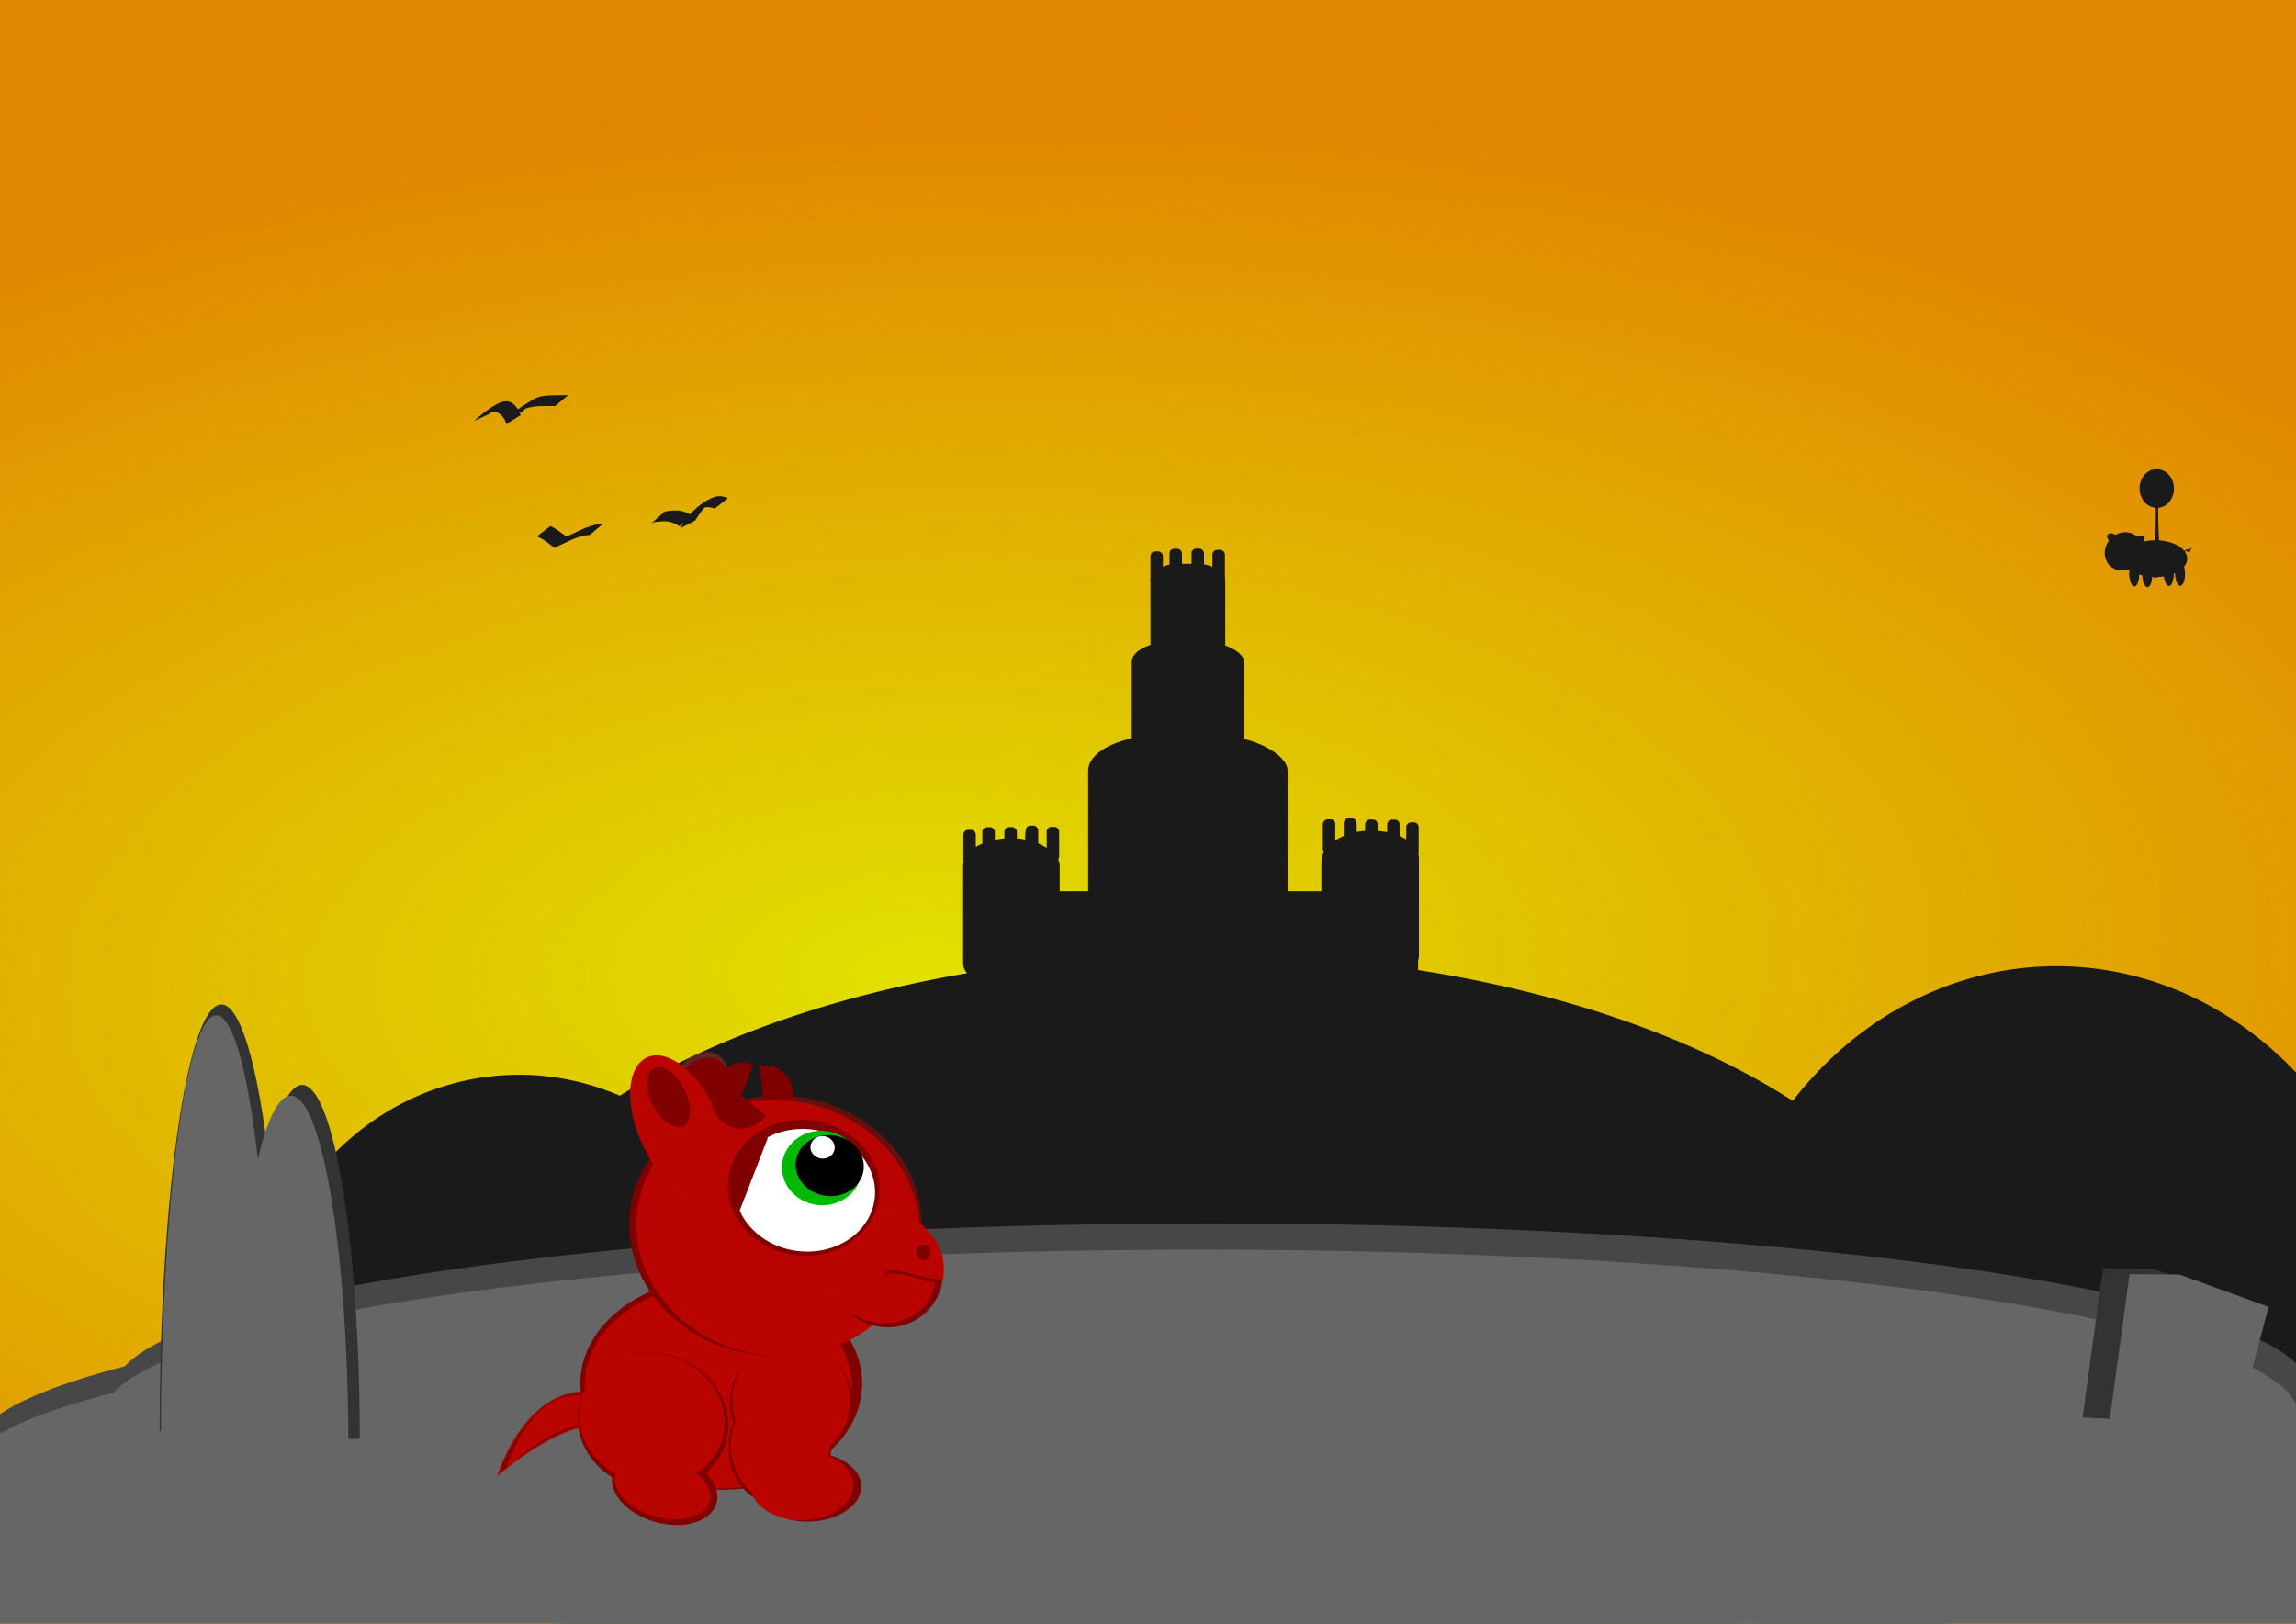<?xml version="1.0" encoding="UTF-8" standalone="no"?>
<!-- Created with Inkscape (http://www.inkscape.org/) -->

<svg
   xmlns:dc="http://purl.org/dc/elements/1.1/"
   xmlns:cc="http://creativecommons.org/ns#"
   xmlns:rdf="http://www.w3.org/1999/02/22-rdf-syntax-ns#"
   xmlns:svg="http://www.w3.org/2000/svg"
   xmlns="http://www.w3.org/2000/svg"
   xmlns:xlink="http://www.w3.org/1999/xlink"
   xmlns:sodipodi="http://sodipodi.sourceforge.net/DTD/sodipodi-0.dtd"
   xmlns:inkscape="http://www.inkscape.org/namespaces/inkscape"
   width="1052.362"
   height="744.094"
   id="svg6016"
   version="1.1"
   inkscape:version="0.48.5 r10040"
   sodipodi:docname="sunset.svg"
   inkscape:export-filename="C:\Users\abcharbo\Source\Repos\DatRepo\manda's Art\sunset.png"
   inkscape:export-xdpi="90"
   inkscape:export-ydpi="90">
  <rect width="100%" height="100%" fill="#808080" stroke="none"/>
  <defs
     id="defs6018">
    <inkscape:perspective
       sodipodi:type="inkscape:persp3d"
       inkscape:vp_x="0 : 372.04724 : 1"
       inkscape:vp_y="0 : 1000 : 0"
       inkscape:vp_z="1052.3622 : 372.04724 : 1"
       inkscape:persp3d-origin="526.18109 : 248.03149 : 1"
       id="perspective6735" />
    <linearGradient
       inkscape:collect="always"
       id="linearGradient6567">
      <stop
         style="stop-color:#e1e100;stop-opacity:1;"
         offset="0"
         id="stop6569" />
      <stop
         style="stop-color:#e1e100;stop-opacity:0;"
         offset="1"
         id="stop6571" />
    </linearGradient>
    <linearGradient
       id="linearGradient6547">
      <stop
         id="stop6555"
         offset="0"
         style="stop-color:#e1e100;stop-opacity:0.498;" />
      <stop
         style="stop-color:#e1e100;stop-opacity:0;"
         offset="1"
         id="stop6551" />
    </linearGradient>
    <radialGradient
       inkscape:collect="always"
       xlink:href="#linearGradient6567"
       id="radialGradient6573"
       cx="428.571"
       cy="483.804"
       fx="428.571"
       fy="483.804"
       r="552.857"
       gradientTransform="matrix(1.501,-0.052,0.022,0.717,-232.669,427.829)"
       gradientUnits="userSpaceOnUse" />
  </defs>
  <sodipodi:namedview
     id="base"
     pagecolor="#ffffff"
     bordercolor="#666666"
     borderopacity="1.0"
     inkscape:pageopacity="0.0"
     inkscape:pageshadow="2"
     inkscape:zoom="0.98994949"
     inkscape:cx="430.01999"
     inkscape:cy="347.88042"
     inkscape:document-units="px"
     inkscape:current-layer="layer8"
     showgrid="false"
     inkscape:window-width="1920"
     inkscape:window-height="1017"
     inkscape:window-x="-8"
     inkscape:window-y="-8"
     inkscape:window-maximized="1" />
  <g
     inkscape:label="sky"
     inkscape:groupmode="layer"
     id="layer1"
     transform="translate(0,-308.268)"
     sodipodi:insensitive="true">
    <rect
       style="fill:#e18600;fill-opacity:1;stroke:none"
       id="rect6024"
       width="1118.571"
       height="771.429"
       x="-17.143"
       y="302.362"
       rx="33.8"
       ry="11.729" />
    <rect
       style="fill:url(#radialGradient6573);fill-opacity:1;stroke:none"
       id="rect6557"
       width="1105.714"
       height="792.857"
       x="-21.429"
       y="283.791"
       rx="33.8"
       ry="12.447" />
  </g>
  <g
     inkscape:groupmode="layer"
     id="layer8"
     inkscape:label="ground">
    <rect
       style="fill:#1a1a1a;fill-opacity:1;stroke:none"
       id="rect6578"
       width="44.286"
       height="70"
       x="441.429"
       y="384.094"
       rx="33.8"
       ry="12.447" />
    <rect
       style="fill:#1a1a1a;fill-opacity:1;stroke:none"
       id="rect6578-6"
       width="44.286"
       height="70"
       x="605.667"
       y="383.023"
       rx="33.8"
       ry="12.447" />
    <rect
       style="fill:#1a1a1a;fill-opacity:1;stroke:none"
       id="rect6665"
       width="204.286"
       height="25.714"
       x="445.714"
       y="429.809"
       rx="33.8"
       ry="11.429" />
    <rect
       style="fill:#1a1a1a;fill-opacity:1;stroke:none"
       id="rect6689"
       width="91.429"
       height="117.143"
       x="498.745"
       y="336.952"
       rx="33.8"
       ry="16.264" />
    <rect
       style="fill:#1a1a1a;fill-opacity:1;stroke:none"
       id="rect6689-4"
       width="51.429"
       height="65.714"
       x="518.745"
       y="294.095"
       rx="19.013"
       ry="9.124" />
    <rect
       style="fill:#1a1a1a;fill-opacity:1;stroke:none"
       id="rect6689-4-6"
       width="34.286"
       height="54.286"
       x="527.316"
       y="258.38"
       rx="12.675"
       ry="7.537" />
    <rect
       style="fill:#1a1a1a;fill-opacity:1;stroke:none"
       id="rect6729"
       width="165.714"
       height="31.429"
       x="465.714"
       y="408.38"
       rx="12.675"
       ry="7.537" />
    <rect
       style="fill:#1a1a1a;fill-opacity:1;stroke:none"
       id="rect6689-4-6-0"
       width="5.714"
       height="15.714"
       x="536.035"
       y="251.447"
       rx="2.113"
       ry="2.182" />
    <rect
       style="fill:#1a1a1a;fill-opacity:1;stroke:none"
       id="rect6689-4-6-0-3"
       width="5.714"
       height="15.714"
       x="527.316"
       y="252.666"
       rx="2.113"
       ry="2.182" />
    <rect
       style="fill:#1a1a1a;fill-opacity:1;stroke:none"
       id="rect6689-4-6-0-4"
       width="5.714"
       height="15.714"
       x="546.135"
       y="251.385"
       rx="2.113"
       ry="2.182" />
    <rect
       style="fill:#1a1a1a;fill-opacity:1;stroke:none"
       id="rect6689-4-6-0-8"
       width="5.714"
       height="15.714"
       x="555.734"
       y="251.964"
       rx="2.113"
       ry="2.182" />
    <rect
       style="fill:#1a1a1a;fill-opacity:1;stroke:none"
       id="rect6689-4-6-0-1"
       width="5.714"
       height="15.714"
       x="450.262"
       y="379.074"
       rx="2.113"
       ry="2.182" />
    <rect
       style="fill:#1a1a1a;fill-opacity:1;stroke:none"
       id="rect6689-4-6-0-3-2"
       width="5.714"
       height="15.714"
       x="441.543"
       y="380.294"
       rx="2.113"
       ry="2.182" />
    <rect
       style="fill:#1a1a1a;fill-opacity:1;stroke:none"
       id="rect6689-4-6-0-4-1"
       width="5.714"
       height="15.714"
       x="460.362"
       y="379.013"
       rx="2.113"
       ry="2.182" />
    <rect
       style="fill:#1a1a1a;fill-opacity:1;stroke:none"
       id="rect6689-4-6-0-8-4"
       width="5.714"
       height="15.714"
       x="469.961"
       y="379.592"
       rx="2.113"
       ry="2.182" />
    <rect
       style="fill:#1a1a1a;fill-opacity:1;stroke:none"
       id="rect6689-4-6-0-4-1-9"
       width="5.714"
       height="15.714"
       x="470.145"
       y="378.354"
       rx="2.113"
       ry="2.182" />
    <rect
       style="fill:#1a1a1a;fill-opacity:1;stroke:none"
       id="rect6689-4-6-0-8-4-8"
       width="5.714"
       height="15.714"
       x="479.745"
       y="378.933"
       rx="2.113"
       ry="2.182" />
    <rect
       style="fill:#1a1a1a;fill-opacity:1;stroke:none"
       id="rect6578-66"
       width="44.286"
       height="70"
       x="-650.357"
       y="380.635"
       rx="33.8"
       ry="12.447"
       transform="scale(-1,1)" />
    <rect
       style="fill:#1a1a1a;fill-opacity:1;stroke:none"
       id="rect6689-4-6-0-1-2"
       width="5.714"
       height="15.714"
       x="-641.523"
       y="375.615"
       rx="2.113"
       ry="2.182"
       transform="scale(-1,1)" />
    <rect
       style="fill:#1a1a1a;fill-opacity:1;stroke:none"
       id="rect6689-4-6-0-3-2-3"
       width="5.714"
       height="15.714"
       x="-650.243"
       y="376.834"
       rx="2.113"
       ry="2.182"
       transform="scale(-1,1)" />
    <rect
       style="fill:#1a1a1a;fill-opacity:1;stroke:none"
       id="rect6689-4-6-0-4-1-8"
       width="5.714"
       height="15.714"
       x="-631.424"
       y="375.553"
       rx="2.113"
       ry="2.182"
       transform="scale(-1,1)" />
    <rect
       style="fill:#1a1a1a;fill-opacity:1;stroke:none"
       id="rect6689-4-6-0-8-4-2"
       width="5.714"
       height="15.714"
       x="-621.825"
       y="376.133"
       rx="2.113"
       ry="2.182"
       transform="scale(-1,1)" />
    <rect
       style="fill:#1a1a1a;fill-opacity:1;stroke:none"
       id="rect6689-4-6-0-4-1-9-6"
       width="5.714"
       height="15.714"
       x="-621.64"
       y="374.894"
       rx="2.113"
       ry="2.182"
       transform="scale(-1,1)" />
    <rect
       style="fill:#1a1a1a;fill-opacity:1;stroke:none"
       id="rect6689-4-6-0-8-4-8-2"
       width="5.714"
       height="15.714"
       x="-612.041"
       y="375.473"
       rx="2.113"
       ry="2.182"
       transform="scale(-1,1)" />
    <path
       sodipodi:type="arc"
       style="fill:#1a1a1a;fill-opacity:1;stroke:none"
       id="path6983"
       sodipodi:cx="276.27673"
       sodipodi:cy="696.11224"
       sodipodi:rx="350.01785"
       sodipodi:ry="184.35284"
       d="m -73.695,693.115 a 350.018,184.353 0 0 1 699.979,1.575 l -350.007,1.422 z"
       sodipodi:start="3.1578514"
       sodipodi:end="6.2754706"
       transform="translate(274.761,-74.751)" />
    <path
       sodipodi:type="arc"
       style="fill:#1a1a1a;fill-opacity:1;stroke:none"
       id="path6985"
       sodipodi:cx="237.89093"
       sodipodi:cy="620.8559"
       sodipodi:rx="121.72338"
       sodipodi:ry="128.28937"
       d="m 116.184,618.77 a 121.723,128.289 0 0 1 243.427,1.096 l -121.72,0.99 z"
       sodipodi:start="3.1578514"
       sodipodi:end="6.2754706" />
    <path
       transform="matrix(1.311,0,0,1.386,630.735,-239.891)"
       sodipodi:type="arc"
       style="fill:#1a1a1a;fill-opacity:1;stroke:none"
       id="path6985-7"
       sodipodi:cx="237.89093"
       sodipodi:cy="620.8559"
       sodipodi:rx="121.72338"
       sodipodi:ry="128.28937"
       d="m 116.184,618.77 a 121.723,128.289 0 0 1 243.427,1.096 l -121.72,0.99 z"
       sodipodi:start="3.1578514"
       sodipodi:end="6.2754706" />
    <path
       style="fill:#1a1a1a;fill-opacity:1;stroke:none"
       id="path7007"
       d="m 232.051,194.342 c -0.414,-1.999 -1.614,-3.579 -3.054,-4.72 -1.62,-1.204 -3.24,-0.833 -4.981,-0.273 -0.338,0.164 -0.688,0.3 -1.015,0.491 -0.337,0.196 -1.302,0.88 -0.973,0.667 1.775,-1.15 3.521,-2.357 5.31,-3.477 0.307,-0.192 -0.574,0.46 -0.859,0.692 -0.938,0.764 -0.636,0.51 -1.496,1.295 -0.2,0.2 -0.401,0.399 -0.601,0.599 0,0 -6.868,3.205 -6.868,3.205 l 0,0 c 0.205,-0.204 0.409,-0.409 0.614,-0.613 1.192,-1.249 0.144,-0.217 1.501,-1.36 3.162,-2.664 6.537,-5.156 10.246,-6.648 2.02,-0.513 3.594,-0.534 5.365,0.869 1.522,1.334 2.787,3.066 3.376,5.193 0,0 -6.564,4.081 -6.564,4.081 z"
       inkscape:connector-curvature="0" />
    <path
       style="fill:#1a1a1a;fill-opacity:1;stroke:none"
       id="path7009"
       d="m 232.821,191.806 c 3.172,-4.002 7.551,-6.171 11.592,-8.787 2.099,-1.232 4.391,-1.614 6.711,-1.794 2.736,-0.138 5.476,-0.113 8.213,-0.125 0.355,-0.002 0.71,-0.003 1.065,-0.005 0,0 -5.965,4.979 -5.965,4.979 l 0,0 c -0.348,-0.004 -0.696,-0.008 -1.043,-0.012 -2.725,-0.021 -5.454,-0.036 -8.174,0.182 -2.281,0.271 -4.506,0.778 -6.546,2.05 1.74,-1.18 3.486,-2.348 5.219,-3.54 0.35,-0.241 -0.725,0.434 -1.07,0.685 -1.145,0.836 -2.139,1.962 -3.131,3.011 0,0 -6.872,3.357 -6.872,3.357 z"
       inkscape:connector-curvature="0" />
    <path
       style="fill:#1a1a1a;fill-opacity:1;stroke:none"
       id="path7011"
       d="m 311.746,242.102 c 1.382,-2.28 2.878,-4.475 4.552,-6.481 3.264,-3.501 7.143,-6.571 11.464,-7.987 1.473,-0.41 2.924,-0.323 4.385,0.071 1.035,0.381 0.52,0.194 1.545,0.563 0,0 -6.125,4.801 -6.125,4.801 l 0,0 c -1.004,-0.349 -0.501,-0.188 -1.51,-0.484 -1.401,-0.256 -2.789,-0.243 -4.153,0.271 -2.398,1.01 -6.013,3.584 3.916,-2.931 0.311,-0.204 -0.602,0.445 -0.891,0.687 -0.806,0.676 -1.106,1.019 -1.858,1.784 -1.705,1.869 -3.115,4.032 -4.507,6.211 0,0 -6.818,3.494 -6.818,3.494 z"
       inkscape:connector-curvature="0" />
    <path
       style="fill:#1a1a1a;fill-opacity:1;stroke:none"
       id="path7013"
       d="m 311.364,241.167 c -1.545,-1.204 -3.272,-1.811 -5.093,-2.158 -1.819,-0.289 -3.665,-0.009 -5.488,0.131 -0.714,0.107 -1.402,0.28 -2.086,0.53 0,0 5.899,-5.201 5.899,-5.201 l 0,0 c 0.71,-0.174 1.423,-0.33 2.151,-0.378 1.853,-0.131 3.729,-0.354 5.569,0.059 1.89,0.435 3.646,1.198 5.306,2.34 0,0 -6.258,4.677 -6.258,4.677 z"
       inkscape:connector-curvature="0" />
    <path
       style="fill:#1a1a1a;fill-opacity:1;stroke:none"
       id="path7015"
       d="m 259.424,246.064 c 2.079,-1.028 4.181,-1.993 6.261,-3.017 2.28,-1.037 4.591,-1.943 6.989,-2.532 1.203,-0.268 2.425,-0.36 3.646,-0.431 0,0 -5.969,5.047 -5.969,5.047 l 0,0 c -1.189,0.09 -2.377,0.214 -3.542,0.514 -2.357,0.637 -4.634,1.576 -6.875,2.625 -2.126,1.033 -4.265,2.03 -6.37,3.119 0,0 5.86,-5.324 5.86,-5.324 z"
       inkscape:connector-curvature="0" />
    <path
       style="fill:#1a1a1a;fill-opacity:1;stroke:none"
       id="path7017"
       d="m 254.032,250.995 c -1.755,-1.391 -3.544,-2.738 -5.398,-3.949 -0.827,-0.45 -1.662,-0.872 -2.513,-1.258 0,0 6.158,-4.73 6.158,-4.73 l 0,0 c 0.858,0.429 1.712,0.869 2.537,1.377 1.84,1.266 3.622,2.639 5.474,3.883 0,0 -6.258,4.677 -6.258,4.677 z"
       inkscape:connector-curvature="0" />
    <path
       sodipodi:type="arc"
       style="fill:#1a1a1a;fill-opacity:1;fill-rule:nonzero;stroke:none"
       id="path5222"
       sodipodi:cx="156.82619"
       sodipodi:cy="598.29858"
       sodipodi:rx="12.374369"
       sodipodi:ry="35.355339"
       d="m 169.201,598.299 a 12.374,35.355 0 1 1 -24.749,0 12.374,35.355 0 1 1 24.749,0 z"
       transform="matrix(0.175,0,0,0.151,950.832,173.051)" />
    <path
       sodipodi:type="arc"
       style="fill:#1a1a1a;fill-opacity:1;fill-rule:nonzero;stroke:none"
       id="path5222-0"
       sodipodi:cx="156.82619"
       sodipodi:cy="598.29858"
       sodipodi:rx="12.374369"
       sodipodi:ry="35.355339"
       d="m 169.201,598.299 a 12.374,35.355 0 1 1 -24.749,0 12.374,35.355 0 1 1 24.749,0 z"
       transform="matrix(0.175,0,0,0.151,956.824,173.402)" />
    <path
       sodipodi:type="arc"
       style="fill:#1a1a1a;fill-opacity:1;fill-rule:nonzero;stroke:none"
       id="path5222-9"
       sodipodi:cx="156.82619"
       sodipodi:cy="598.29858"
       sodipodi:rx="12.374369"
       sodipodi:ry="35.355339"
       d="m 169.201,598.299 a 12.374,35.355 0 1 1 -24.749,0 12.374,35.355 0 1 1 24.749,0 z"
       transform="matrix(0.175,0,0,0.151,966.682,172.84)" />
    <path
       sodipodi:type="arc"
       style="fill:#1a1a1a;fill-opacity:1;fill-rule:nonzero;stroke:none"
       id="path5222-7"
       sodipodi:cx="156.82619"
       sodipodi:cy="598.29858"
       sodipodi:rx="12.374369"
       sodipodi:ry="35.355339"
       d="m 169.201,598.299 a 12.374,35.355 0 1 1 -24.749,0 12.374,35.355 0 1 1 24.749,0 z"
       transform="matrix(0.175,0,0,0.151,971.867,172.769)" />
    <path
       sodipodi:type="arc"
       style="fill:#1a1a1a;fill-opacity:1;fill-rule:nonzero;stroke:none"
       id="path5222-3"
       sodipodi:cx="156.82619"
       sodipodi:cy="598.29858"
       sodipodi:rx="12.374369"
       sodipodi:ry="35.355339"
       d="m 169.201,598.299 a 12.374,35.355 0 1 1 -24.749,0 12.374,35.355 0 1 1 24.749,0 z"
       transform="matrix(0.175,0,0,0.151,950.641,172.523)" />
    <path
       sodipodi:type="arc"
       style="fill:#1a1a1a;fill-opacity:1;fill-rule:nonzero;stroke:none"
       id="path5222-0-7"
       sodipodi:cx="156.82619"
       sodipodi:cy="598.29858"
       sodipodi:rx="12.374369"
       sodipodi:ry="35.355339"
       d="m 169.201,598.299 a 12.374,35.355 0 1 1 -24.749,0 12.374,35.355 0 1 1 24.749,0 z"
       transform="matrix(0.175,0,0,0.151,956.632,172.875)" />
    <path
       sodipodi:type="arc"
       style="fill:#1a1a1a;fill-opacity:1;fill-rule:nonzero;stroke:none"
       id="path5222-9-2"
       sodipodi:cx="156.82619"
       sodipodi:cy="598.29858"
       sodipodi:rx="12.374369"
       sodipodi:ry="35.355339"
       d="m 169.201,598.299 a 12.374,35.355 0 1 1 -24.749,0 12.374,35.355 0 1 1 24.749,0 z"
       transform="matrix(0.175,0,0,0.151,966.491,172.312)" />
    <path
       sodipodi:type="arc"
       style="fill:#1a1a1a;fill-opacity:1;fill-rule:nonzero;stroke:none"
       id="path5222-7-6"
       sodipodi:cx="156.82619"
       sodipodi:cy="598.29858"
       sodipodi:rx="12.374369"
       sodipodi:ry="35.355339"
       d="m 169.201,598.299 a 12.374,35.355 0 1 1 -24.749,0 12.374,35.355 0 1 1 24.749,0 z"
       transform="matrix(0.175,0,0,0.151,971.675,172.242)" />
    <path
       style="fill:#1a1a1a;fill-opacity:1;stroke:none"
       id="path3299"
       d="m 1000.675,253.143 c 0.16,-0.196 0.322,-0.391 0.49,-0.583 0.111,-0.134 0.23,-0.261 0.389,-0.357 0.302,-0.125 0.903,-0.63 1.422,-0.54 0,4.3e-4 0.171,0.043 0.176,0.044 0.145,0.048 0.302,0.082 0.444,0.136 0.143,0.037 0.214,0.142 0.283,0.244 0.065,0.115 0.094,0.241 0.07,0.367 -0.201,0.438 -1.123,0.936 -1.315,0.417 -0.034,-0.152 -0.043,-0.308 -0.032,-0.462 0.024,-0.156 0.099,-0.284 0.238,-0.391 0.478,-0.291 0.975,-0.603 1.57,-0.657 0.172,-0.011 0.345,-0.01 0.518,-0.01 0,0 -1.021,0.614 -1.021,0.614 l 0,0 c -0.169,7e-4 -0.339,4.3e-4 -0.506,0.022 -0.083,0.014 -0.163,0.029 -0.241,0.059 -0.026,0.01 -0.101,0.044 -0.076,0.033 1.174,-0.571 1.318,-0.647 0.929,-0.445 -0.155,0.074 -0.24,0.167 -0.282,0.312 -0.026,0.141 -0.01,0.286 0.014,0.426 0,0.02 0,0.049 0.023,0.058 0,0.001 0.041,-0.036 0.025,-0.029 -1.384,0.671 -1.377,0.667 -0.991,0.496 0.073,-0.085 0.022,-0.198 -0.02,-0.288 -0.06,-0.088 -0.113,-0.156 -0.238,-0.185 -0.144,-0.043 -0.285,-0.094 -0.433,-0.127 -0.106,-0.022 -0.205,-0.037 -0.312,-0.01 -0.026,0.007 -0.098,0.035 -0.075,0.024 0.333,-0.165 0.671,-0.323 1.007,-0.484 -0.179,0.07 -0.307,0.186 -0.413,0.323 -0.178,0.182 -0.337,0.379 -0.486,0.578 0,0 -1.157,0.415 -1.157,0.415 z"
       inkscape:connector-curvature="0" />
    <path
       sodipodi:type="arc"
       style="fill:#1a1a1a;fill-opacity:1;stroke:none"
       id="path3239"
       sodipodi:cx="222.99118"
       sodipodi:cy="537.43695"
       sodipodi:rx="86.620583"
       sodipodi:ry="60.356613"
       d="m 309.612,537.437 a 86.621,60.357 0 1 1 -173.241,0 86.621,60.357 0 1 1 173.241,0 z"
       transform="matrix(0.168,0,0,0.139,950.464,181.314)" />
    <path
       sodipodi:type="arc"
       style="fill:#1a1a1a;fill-opacity:1;stroke:none"
       id="path3239-0"
       sodipodi:cx="222.99118"
       sodipodi:cy="537.43695"
       sodipodi:rx="86.620583"
       sodipodi:ry="60.356613"
       d="m 309.612,537.437 a 86.621,60.357 0 1 1 -173.241,0 86.621,60.357 0 1 1 173.241,0 z"
       transform="matrix(0.163,0,0,0.131,950.921,185.661)" />
    <path
       sodipodi:type="arc"
       style="fill:#1a1a1a;fill-opacity:1;fill-rule:nonzero;stroke:none"
       id="path5386-5"
       sodipodi:cx="175.26146"
       sodipodi:cy="499.05112"
       sodipodi:rx="26.263966"
       sodipodi:ry="20.455589"
       d="m 201.525,499.051 a 26.264,20.456 0 1 1 -52.528,0 26.264,20.456 0 1 1 52.528,0 z"
       transform="matrix(0.095,0.078,-0.07,0.071,986.969,197.822)" />
    <path
       sodipodi:type="arc"
       style="fill:#1a1a1a;fill-opacity:1;fill-rule:nonzero;stroke:none"
       id="path4303"
       sodipodi:cx="157.85715"
       sodipodi:cy="490.93362"
       sodipodi:rx="83.571426"
       sodipodi:ry="105.71429"
       d="m 241.429,490.934 a 83.571,105.714 0 1 1 -167.143,0 83.571,105.714 0 1 1 167.143,0 z"
       transform="matrix(0.101,0.017,-0.02,0.082,967.277,209.747)" />
    <path
       sodipodi:type="arc"
       style="fill:#1a1a1a;fill-opacity:1;fill-rule:nonzero;stroke:none"
       id="path4303-8"
       sodipodi:cx="157.85715"
       sodipodi:cy="490.93362"
       sodipodi:rx="83.571426"
       sodipodi:ry="105.71429"
       d="m 241.429,490.934 a 83.571,105.714 0 1 1 -167.143,0 83.571,105.714 0 1 1 167.143,0 z"
       transform="matrix(0.094,0.015,-0.018,0.073,967.334,214.02)" />
    <path
       sodipodi:type="arc"
       style="fill:#1a1a1a;fill-opacity:1;fill-rule:nonzero;stroke:none"
       id="path5303"
       sodipodi:cx="105.05586"
       sodipodi:cy="517.99152"
       sodipodi:rx="11.111678"
       sodipodi:ry="11.616755"
       d="m 116.168,517.992 a 11.112,11.617 0 1 1 -22.223,0 11.112,11.617 0 1 1 22.223,0 z"
       transform="matrix(0.168,0,0,0.139,951.269,178.331)" />
    <path
       transform="matrix(0.168,0,0,0.139,956.368,178.682)"
       sodipodi:type="arc"
       style="fill:#1a1a1a;fill-opacity:1;fill-rule:nonzero;stroke:none"
       id="path5303-0"
       sodipodi:cx="105.05586"
       sodipodi:cy="517.99152"
       sodipodi:rx="11.111678"
       sodipodi:ry="11.616755"
       d="m 116.168,517.992 a 11.112,11.617 0 1 1 -22.223,0 11.112,11.617 0 1 1 22.223,0 z" />
    <path
       transform="matrix(0.298,0,0,0.159,940.028,161.769)"
       sodipodi:type="arc"
       style="fill:#1a1a1a;fill-opacity:1;fill-rule:nonzero;stroke:none"
       id="path5330-5"
       sodipodi:cx="95.711952"
       sodipodi:cy="553.59937"
       sodipodi:rx="3.2829957"
       sodipodi:ry="5.3033009"
       d="m 98.995,553.599 a 3.283,5.303 0 1 1 -6.566,0 3.283,5.303 0 1 1 6.566,0 z" />
    <path
       transform="matrix(0.298,0,0,0.159,945.127,162.085)"
       sodipodi:type="arc"
       style="fill:#1a1a1a;fill-opacity:1;fill-rule:nonzero;stroke:none"
       id="path5330-5-7"
       sodipodi:cx="95.711952"
       sodipodi:cy="553.59937"
       sodipodi:rx="3.2829957"
       sodipodi:ry="5.3033009"
       d="m 98.995,553.599 a 3.283,5.303 0 1 1 -6.566,0 3.283,5.303 0 1 1 6.566,0 z" />
    <path
       sodipodi:type="arc"
       style="fill:#1a1a1a;fill-opacity:1;fill-rule:nonzero;stroke:none"
       id="path5386"
       sodipodi:cx="175.26146"
       sodipodi:cy="499.05112"
       sodipodi:rx="26.263966"
       sodipodi:ry="20.455589"
       d="m 201.525,499.051 a 26.264,20.456 0 1 1 -52.528,0 26.264,20.456 0 1 1 52.528,0 z"
       transform="matrix(0.095,-0.061,0.054,0.073,936.631,221.99)" />
    <path
       sodipodi:type="arc"
       style="fill:#1a1a1a;fill-opacity:1;stroke:none"
       id="path3259"
       sodipodi:cx="103.03556"
       sodipodi:cy="540.46741"
       sodipodi:rx="7.5761442"
       sodipodi:ry="7.323606"
       d="m 110.612,540.467 a 7.576,7.324 0 1 1 -15.152,0 7.576,7.324 0 1 1 15.152,0 z"
       transform="matrix(0.269,0,0,0.226,941.761,132.721)" />
    <path
       transform="matrix(0.168,0,0,0.139,953.821,177.342)"
       sodipodi:type="arc"
       style="fill:#1a1a1a;fill-opacity:1;fill-rule:nonzero;stroke:none"
       id="path5330-6"
       sodipodi:cx="95.711952"
       sodipodi:cy="553.59937"
       sodipodi:rx="3.2829957"
       sodipodi:ry="5.3033009"
       d="m 98.995,553.599 a 3.283,5.303 0 1 1 -6.566,0 3.283,5.303 0 1 1 6.566,0 z" />
    <path
       transform="matrix(0.168,0,0,0.139,952.461,177.342)"
       sodipodi:type="arc"
       style="fill:#1a1a1a;fill-opacity:1;fill-rule:nonzero;stroke:none"
       id="path5330-6-9"
       sodipodi:cx="95.711952"
       sodipodi:cy="553.59937"
       sodipodi:rx="3.2829957"
       sodipodi:ry="5.3033009"
       d="m 98.995,553.599 a 3.283,5.303 0 1 1 -6.566,0 3.283,5.303 0 1 1 6.566,0 z" />
    <path
       style="fill:#1a1a1a;fill-opacity:1;stroke:none"
       d="m 987.55,264.583 1.416,-0.075 c 0,0 3.421,-13.488 0.56,-16.779 l -1.298,0 c 0,0 2.448,3.914 -0.678,16.854 z"
       id="path3840"
       inkscape:connector-curvature="0"
       sodipodi:nodetypes="ccccc" />
    <path
       style="fill:#1a1a1a;fill-opacity:1;stroke:none"
       d="m 987.191,264.604 1.416,-0.075 c 0,0 3.421,-13.488 0.56,-16.779 l -1.298,0 c 0,0 2.448,3.914 -0.678,16.854 z"
       id="path3840-7"
       inkscape:connector-curvature="0"
       sodipodi:nodetypes="ccccc" />
    <path
       style="fill:#1a1a1a;fill-opacity:1;stroke:none"
       d="m 989.376,231.521 c -0.501,1.094 0.154,16.278 0.154,16.278 l -1.734,0 c 0,0 0.925,-14.773 0.193,-16.232 z"
       id="path3881"
       inkscape:connector-curvature="0" />
    <path
       style="fill:#1a1a1a;fill-opacity:1;stroke:none"
       d="m 989.152,231.513 c -0.449,1.094 0.138,16.278 0.138,16.278 l -1.554,0 c 0,0 0.829,-14.773 0.173,-16.232 z"
       id="path3881-9"
       inkscape:connector-curvature="0" />
    <path
       sodipodi:type="arc"
       style="fill:#1a1a1a;fill-opacity:1;stroke:none"
       id="path3901"
       sodipodi:cx="228.75"
       sodipodi:cy="376.29077"
       sodipodi:rx="28.75"
       sodipodi:ry="41.42857"
       d="m 257.5,376.291 a 28.75,41.429 0 1 1 -57.5,0 28.75,41.429 0 1 1 57.5,0 z"
       transform="matrix(0.263,0,0,0.212,928.681,144.118)" />
    <path
       sodipodi:type="arc"
       style="fill:#1a1a1a;fill-opacity:1;stroke:none"
       id="path3901-4"
       sodipodi:cx="228.75"
       sodipodi:cy="376.29077"
       sodipodi:rx="28.75"
       sodipodi:ry="41.42857"
       d="m 257.5,376.291 a 28.75,41.429 0 1 1 -57.5,0 28.75,41.429 0 1 1 57.5,0 z"
       transform="matrix(0.263,0,0,0.212,928.071,144.043)" />
    <rect
       style="fill:#1a1a1a;fill-opacity:1;stroke:none"
       id="rect5254"
       width="106.066"
       height="113.137"
       x="995"
       y="581.46"
       ry="6.31" />
  </g>
  <g
     inkscape:groupmode="layer"
     id="layer2"
     inkscape:label="grass"
     sodipodi:insensitive="true">
    <path
       transform="matrix(1,0,0,1.897,37.512,-496.154)"
       style="fill:#474747;fill-opacity:1;stroke:none;display:inline"
       id="path4689"
       sodipodi:type="arc"
       sodipodi:cx="518"
       sodipodi:cy="597.09448"
       sodipodi:rx="503"
       sodipodi:ry="40"
       sodipodi:start="3.1415927"
       sodipodi:end="9.2871936"
       sodipodi:open="true"
       d="m 15,597.094 a 503,40 0 1 1 4.753,5.486" />
    <path
       transform="matrix(1,0,0,1.897,-27.066,-468.103)"
       style="fill:#474747;fill-opacity:1;stroke:none;display:inline"
       id="path4689-1"
       sodipodi:type="arc"
       sodipodi:cx="518"
       sodipodi:cy="597.09448"
       sodipodi:rx="503"
       sodipodi:ry="40"
       sodipodi:start="3.1415927"
       sodipodi:end="9.2871936"
       sodipodi:open="true"
       d="m 15,597.094 a 503,40 0 1 1 4.753,5.486" />
    <path
       transform="matrix(1,0,0,1.897,84.051,-462.043)"
       style="fill:#474747;fill-opacity:1;stroke:none;display:inline"
       id="path4689-1-7"
       sodipodi:type="arc"
       sodipodi:cx="518"
       sodipodi:cy="597.09448"
       sodipodi:rx="503"
       sodipodi:ry="40"
       sodipodi:start="3.1415927"
       sodipodi:end="9.2871936"
       sodipodi:open="true"
       d="m 15,597.094 a 503,40 0 1 1 4.753,5.486" />
    <path
       transform="matrix(1,0,0,1.897,32.461,-484.149)"
       style="fill:#666666;fill-opacity:1;stroke:none;display:inline"
       id="path4689-4"
       sodipodi:type="arc"
       sodipodi:cx="518"
       sodipodi:cy="597.09448"
       sodipodi:rx="503"
       sodipodi:ry="40"
       sodipodi:start="3.1415927"
       sodipodi:end="9.2871936"
       sodipodi:open="true"
       d="m 15,597.094 a 503,40 0 1 1 4.753,5.486" />
    <path
       transform="matrix(1,0,0,1.897,-32.117,-456.099)"
       style="fill:#666666;fill-opacity:1;stroke:none;display:inline"
       id="path4689-1-0"
       sodipodi:type="arc"
       sodipodi:cx="518"
       sodipodi:cy="597.09448"
       sodipodi:rx="503"
       sodipodi:ry="40"
       sodipodi:start="3.1415927"
       sodipodi:end="9.2871936"
       sodipodi:open="true"
       d="m 15,597.094 a 503,40 0 1 1 4.753,5.486" />
    <path
       transform="matrix(1,0,0,1.897,79,-450.038)"
       style="fill:#666666;fill-opacity:1;stroke:none;display:inline"
       id="path4689-1-7-9"
       sodipodi:type="arc"
       sodipodi:cx="518"
       sodipodi:cy="597.09448"
       sodipodi:rx="503"
       sodipodi:ry="40"
       sodipodi:start="3.1415927"
       sodipodi:end="9.2871936"
       sodipodi:open="true"
       d="m 15,597.094 a 503,40 0 1 1 4.753,5.486" />
    <rect
       style="fill:#666666;fill-opacity:1;stroke:none"
       id="rect5219"
       width="1121.269"
       height="86.873"
       x="-19.193"
       y="679.445"
       ry="6.31" />
    <path
       style="fill:#333333;fill-opacity:1;fill-rule:evenodd;stroke:none;display:inline"
       d="m 986.757,581.375 40.834,14.858 -10.533,40.193 -22.739,15.054 -39.782,-1.877 9.366,-68.353 z"
       id="path4787-8-3-4-8-1"
       inkscape:connector-curvature="0"
       sodipodi:nodetypes="ccccccc" />
    <path
       style="fill:#666666;fill-opacity:1;fill-rule:evenodd;stroke:none;display:inline"
       d="m 998.94,584.049 40.834,14.858 -10.533,40.193 -22.739,15.053 -39.782,-1.877 9.366,-68.353 z"
       id="path4787-8-3-4-8-1-6"
       inkscape:connector-curvature="0"
       sodipodi:nodetypes="ccccccc" />
    <path
       sodipodi:type="arc"
       style="fill:#333333;fill-opacity:1;stroke:none"
       id="path4361"
       sodipodi:cx="423.11322"
       sodipodi:cy="507.12198"
       sodipodi:rx="25"
       sodipodi:ry="111.32076"
       d="m 448.113,507.122 a 25,111.321 0 0 1 -49.999,0.884 l 24.999,-0.884 z"
       transform="matrix(1.132,0,0,-1.771,-377.492,1555.399)"
       sodipodi:start="0"
       sodipodi:end="3.1336479" />
    <path
       sodipodi:type="arc"
       style="fill:#333333;fill-opacity:1;stroke:none"
       id="path4361-1"
       sodipodi:cx="423.11322"
       sodipodi:cy="507.12198"
       sodipodi:rx="25"
       sodipodi:ry="111.32076"
       d="m 448.113,507.122 a 25,111.321 0 0 1 -49.999,0.884 l 24.999,-0.884 z"
       transform="matrix(1.057,0,0,-1.458,-308.767,1398.744)"
       sodipodi:start="0"
       sodipodi:end="3.1336479" />
    <path
       sodipodi:type="arc"
       style="fill:#666666;fill-opacity:1;stroke:none"
       id="path4361-7"
       sodipodi:cx="423.11322"
       sodipodi:cy="507.12198"
       sodipodi:rx="25"
       sodipodi:ry="111.32076"
       d="m 448.113,507.122 a 25,111.321 0 0 1 -49.999,0.884 l 24.999,-0.884 z"
       transform="matrix(1.019,0,0,-1.771,-331.951,1560.352)"
       sodipodi:start="0"
       sodipodi:end="3.1336479" />
    <path
       sodipodi:type="arc"
       style="fill:#666666;fill-opacity:1;stroke:none"
       id="path4361-1-4"
       sodipodi:cx="423.11322"
       sodipodi:cy="507.12198"
       sodipodi:rx="25"
       sodipodi:ry="111.32076"
       d="m 448.113,507.122 a 25,111.321 0 0 1 -49.999,0.884 l 24.999,-0.884 z"
       transform="matrix(1.057,0,0,-1.458,-313.956,1403.697)"
       sodipodi:start="0"
       sodipodi:end="3.1336479" />
  </g>
  <g
     inkscape:groupmode="layer"
     id="layer3"
     inkscape:label="drag"
     sodipodi:insensitive="true">
    <path
       style="fill:#800000;fill-opacity:1;stroke:#b90400;stroke-width:0.477px;stroke-linecap:butt;stroke-linejoin:miter;stroke-opacity:1;display:inline"
       d="m 281.922,640.965 c -37.953,-15.813 -53.677,35.046 -53.677,35.046 0,0 28.736,-25.643 48.255,-22.651 13.555,-7.693 5.422,-12.394 5.422,-12.394 z"
       id="path4779-3"
       inkscape:connector-curvature="0" />
    <path
       style="fill:#b90400;fill-opacity:1;stroke:#b90400;stroke-width:0.396px;stroke-linecap:butt;stroke-linejoin:miter;stroke-opacity:1;display:inline"
       d="m 276.59,642.157 c -31.045,-13.359 -43.906,29.607 -43.906,29.607 0,0 23.505,-21.663 39.471,-19.136 11.087,-6.499 4.435,-10.471 4.435,-10.471 z"
       id="path4779-2-0"
       inkscape:connector-curvature="0" />
    <ellipse
       transform="matrix(0.459,0,0,0.427,212.125,435.075)"
       style="fill:#800000;fill-opacity:1;display:inline"
       id="path4291"
       cx="258.094"
       cy="465.817"
       rx="140.714"
       ry="114.198"
       sodipodi:cx="258.09399"
       sodipodi:cy="465.81711"
       sodipodi:rx="140.71425"
       sodipodi:ry="114.19773" />
    <ellipse
       transform="matrix(0.459,0,0,0.427,212.125,435.075)"
       style="fill:#b90400;fill-opacity:1;display:inline"
       id="path4291-9"
       cx="254.866"
       cy="468.29"
       rx="133.29"
       ry="110.309"
       sodipodi:cx="254.86623"
       sodipodi:cy="468.28967"
       sodipodi:rx="133.28963"
       sodipodi:ry="110.30864" />
    <ellipse
       transform="matrix(0.442,0.126,-0.117,0.41,280.885,411.27)"
       sodipodi:ry="73.539101"
       sodipodi:rx="75.660423"
       sodipodi:cy="529.81024"
       sodipodi:cx="181.72644"
       style="fill:#800000;fill-opacity:1;display:inline"
       id="path4208"
       cx="181.726"
       cy="529.81"
       rx="75.66"
       ry="73.539"
       inkscape:transform-center-x="3.3354093"
       inkscape:transform-center-y="-3.9393319" />
    <ellipse
       transform="matrix(0.442,0.126,-0.117,0.41,280.885,411.27)"
       sodipodi:ry="37.476658"
       sodipodi:rx="53.740112"
       sodipodi:cy="595.57129"
       sodipodi:cx="211.42493"
       style="fill:#800000;fill-opacity:1;display:inline"
       id="path4210"
       cx="211.425"
       cy="595.571"
       rx="53.74"
       ry="37.477"
       inkscape:transform-center-x="-2.0781793"
       inkscape:transform-center-y="26.792959" />
    <ellipse
       transform="matrix(0.442,0.126,-0.117,0.41,280.885,411.27)"
       sodipodi:ry="70.357117"
       sodipodi:rx="73.185547"
       sodipodi:cy="527.33551"
       sodipodi:cx="179.95868"
       style="fill:#b90400;fill-opacity:1;display:inline"
       id="path4208-2"
       cx="179.959"
       cy="527.336"
       rx="73.186"
       ry="70.357"
       inkscape:transform-center-x="3.826331"
       inkscape:transform-center-y="-5.1778596" />
    <ellipse
       transform="matrix(0.442,0.126,-0.117,0.41,280.885,411.27)"
       sodipodi:ry="31.466249"
       sodipodi:rx="48.790363"
       sodipodi:cy="595.9248"
       sodipodi:cx="209.3036"
       style="fill:#b90400;fill-opacity:1;display:inline"
       id="path4210-6"
       cx="209.304"
       cy="595.925"
       rx="48.79"
       ry="31.466"
       inkscape:transform-center-x="-1.0996747"
       inkscape:transform-center-y="26.670461" />
    <ellipse
       transform="matrix(0.459,-0.007,0.006,0.427,213.322,428.744)"
       sodipodi:ry="65.053818"
       sodipodi:rx="61.164734"
       sodipodi:cy="506.4758"
       sodipodi:cx="318.55161"
       style="fill:#800000;fill-opacity:1;display:inline"
       id="path3399"
       cx="318.552"
       cy="506.476"
       rx="61.165"
       ry="65.054" />
    <ellipse
       transform="matrix(0.459,-0.007,0.006,0.427,213.322,428.744)"
       sodipodi:ry="61.871841"
       sodipodi:rx="51.26524"
       sodipodi:cy="554.9126"
       sodipodi:cx="306.53079"
       style="fill:#800000;fill-opacity:1;display:inline"
       id="path3401"
       cx="306.531"
       cy="554.913"
       rx="51.265"
       ry="61.872" />
    <ellipse
       transform="matrix(0.459,-0.007,0.006,0.427,213.322,428.744)"
       sodipodi:ry="37.123104"
       sodipodi:rx="53.033009"
       sodipodi:cy="597.33899"
       sodipodi:cx="334.46149"
       style="fill:#800000;fill-opacity:1;display:inline"
       id="path3403"
       cx="334.461"
       cy="597.339"
       rx="53.033"
       ry="37.123" />
    <ellipse
       transform="matrix(0.459,-0.007,0.006,0.427,213.322,428.744)"
       sodipodi:ry="64.577232"
       sodipodi:rx="58.875145"
       sodipodi:cy="504.23141"
       sodipodi:cx="318.6575"
       style="fill:#b90400;fill-opacity:1;display:inline"
       id="path3399-9"
       cx="318.658"
       cy="504.231"
       rx="58.875"
       ry="64.577" />
    <ellipse
       transform="matrix(0.459,-0.007,0.006,0.427,213.322,428.744)"
       sodipodi:ry="61.418568"
       sodipodi:rx="49.346218"
       sodipodi:cy="552.31335"
       sodipodi:cx="307.08667"
       style="fill:#b90400;fill-opacity:1;display:inline"
       id="path3401-5"
       cx="307.087"
       cy="552.313"
       rx="49.346"
       ry="61.419" />
    <ellipse
       transform="matrix(0.459,-0.007,0.006,0.427,213.322,428.744)"
       sodipodi:ry="36.851139"
       sodipodi:rx="51.047817"
       sodipodi:cy="595.8432"
       sodipodi:cx="328.31494"
       style="fill:#b90400;fill-opacity:1;display:inline"
       id="path3403-4"
       cx="328.315"
       cy="595.843"
       rx="51.048"
       ry="36.851" />
    <ellipse
       style="fill:#9b2d27;fill-opacity:0.561;stroke:none;display:inline"
       id="path4937"
       transform="matrix(0.845,0.448,-0.668,1.362,149.458,203.967)"
       cx="296.786"
       cy="122.362"
       rx="14.643"
       ry="15"
       sodipodi:cx="296.78571"
       sodipodi:cy="122.36218"
       sodipodi:rx="14.642858"
       sodipodi:ry="15" />
    <ellipse
       style="fill:#800000;fill-opacity:1;stroke:none;display:inline"
       id="path4937-5"
       transform="matrix(0.845,0.448,-0.668,1.362,149.953,206.613)"
       cx="296.786"
       cy="122.362"
       rx="14.643"
       ry="15"
       sodipodi:cx="296.78571"
       sodipodi:cy="122.36218"
       sodipodi:rx="14.642858"
       sodipodi:ry="15" />
    <path
       style="fill:#800000;fill-opacity:1;display:inline"
       d="m 360.536,504.53 c -35.608,-4.435 -67.703,17.979 -71.699,50.056 -3.995,32.077 21.623,61.666 57.231,66.102 19.822,2.469 38.531,-3.398 51.933,-14.605 -0.039,-0.033 -0.063,-0.059 -0.104,-0.094 -0.527,-0.168 -1.073,-0.379 -1.255,-0.613 -0.104,-0.134 -0.188,-0.277 -0.281,-0.411 -0.121,-0.042 -0.246,-0.089 -0.373,-0.141 -0.201,-0.07 -0.399,-0.14 -0.594,-0.222 -0.09,-0.038 -0.175,-0.087 -0.258,-0.14 0,-10e-4 -0.01,-2.5e-4 -0.014,-0.002 -0.902,-0.368 -1.51,-0.594 -2.105,-1.216 -0.779,-0.37 -0.912,-0.469 -1.278,-0.777 -0.8,-0.257 -0.89,-0.445 -1.652,-1.026 -0.031,-0.024 -0.083,-0.038 -0.107,-0.067 -0.049,-0.058 -0.089,-0.118 -0.137,-0.178 -0.068,-0.033 -0.141,-0.073 -0.191,-0.091 -0.758,-0.278 -1.3,-0.792 -1.823,-1.275 -0.026,-0.021 -0.053,-0.042 -0.079,-0.064 -0.211,-0.088 -0.434,-0.198 -0.592,-0.356 -0.269,-0.269 -0.468,-0.498 -0.622,-0.696 -0.168,-0.01 -0.319,-0.221 -0.466,-0.327 -0.653,-0.471 -1.018,-0.873 -1.397,-1.33 0,-0.002 -0.034,-0.041 -0.038,-0.045 -0.01,-0.018 -0.027,-0.074 -0.094,-0.173 -0.763,-0.394 -0.256,-0.24 -0.663,-0.365 l -0.785,-1.012 c 0.021,0.04 0.056,0.1 0.071,0.13 0,0.009 -4e-4,0.011 0,0.013 -0.01,-0.004 -0.027,-0.022 -0.039,-0.032 0.035,0.061 0.128,0.228 0.094,0.173 -0.039,-0.062 -0.079,-0.129 -0.121,-0.19 -0.046,-0.04 -0.098,-0.097 -0.129,-0.124 -0.17,-0.149 -0.327,-0.299 -0.493,-0.451 0.161,0.132 0.347,0.286 0.5,0.398 -0.115,-0.168 -0.221,-0.331 -0.283,-0.519 -0.077,-0.237 0.222,0.272 0.39,0.586 0.01,0.004 0.01,0.012 0.013,0.015 0.332,0.204 0.275,-0.075 -1.4,-2.231 -0.152,-0.195 0.075,0.217 0.202,0.59 0.183,0.212 0.322,0.504 0.164,0.424 -0.037,-0.019 -0.06,-0.054 -0.091,-0.079 -5e-4,0.012 0,0.029 0,0.04 -0.022,0.164 -0.32,-0.281 -0.373,-0.49 -0.044,-0.067 -0.085,-0.132 -0.135,-0.192 0.043,0.049 0.055,0.068 0.126,0.15 -4e-4,-0.013 0,-0.031 0,-0.04 -0.365,-0.431 -0.864,-1.016 -1.008,-1.429 -0.038,-0.109 -0.061,-0.222 -0.089,-0.334 -0.19,-0.158 -0.42,-0.482 -0.441,-0.754 -0.013,-0.165 0.112,0.05 0.254,0.287 -0.07,-0.262 -0.144,-0.6 -0.135,-0.662 l -0.351,-1.011 c 9e-4,0.025 -0.02,-0.029 -0.049,-0.073 0.037,0.278 0.088,0.564 0.054,0.84 -0.018,0.146 -0.118,-0.277 -0.15,-0.422 -0.06,-0.276 -0.114,-0.555 -0.127,-0.836 -0.23,-0.579 -0.223,-1.125 -0.134,-1.71 -0.196,-0.435 -0.387,-0.933 -0.311,-1.221 -0.035,-0.304 -0.068,-0.609 -0.103,-0.913 0.042,-0.135 0.081,-0.267 0.122,-0.401 -0.02,-0.232 -0.037,-0.468 -0.087,-0.696 -0.031,-0.142 0.061,0.558 -0.01,0.429 -0.24,-0.436 -0.048,-1.581 0.064,-2.021 0.19,-0.747 0.436,-1.059 0.701,-1.095 0.382,-1.481 2.27,-2.673 5.481,-2.193 1.211,0.181 2.43,0.115 3.622,0.424 0.324,0.126 0.646,0.24 0.966,0.376 0.024,0.01 0.074,0.026 0.111,0.041 0.262,0.045 0.545,0.129 0.826,0.224 0.49,-0.069 1.062,-0.062 1.702,0.037 0.365,0.057 0.167,0.031 0.597,0.088 0.928,0.074 1.915,0.018 2.675,0.589 0.013,0.002 0.031,0.005 0.043,0.005 0.871,0.051 1.717,0.188 2.395,0.634 l 1.083,0.135 c 0.644,0.08 1.293,0.161 1.938,0.241 0.652,0.081 1.3,0.162 1.952,0.243 0.687,0.086 1.378,0.175 2.066,0.257 0.701,0.084 1.397,0.153 2.092,0.274 0.447,0.068 0.903,0.01 1.351,0.074 0.914,0.131 0.884,0.179 1.683,0.546 0.01,0.005 0.01,0.011 0.013,0.015 0.422,0.007 0.423,0.011 1.182,0.147 0.04,0.014 1.041,0.331 1.146,0.438 0.059,0.06 -0.329,-0.044 -0.261,0.008 0.121,0.092 0.739,0.043 0.912,0.114 l 0.769,0.096 c 1.798,-4.337 3.052,-8.941 3.655,-13.777 3.995,-32.077 -21.635,-61.681 -57.243,-66.117 z m 22.543,90.918 -0.137,-0.178 c 0.027,0.047 0.038,0.067 0.083,0.145 0.02,0.014 0.036,0.022 0.054,0.034 z m 7.094,-7.126 c 0,0.013 0,0.026 -0.01,0.04 0.01,0.005 0.018,0.011 0.027,0.017 0.01,-0.012 0.014,-0.025 0.019,-0.038 -0.012,-0.002 -0.031,-0.017 -0.041,-0.018 z m -9.802,3.08 c 0.012,0.068 0.01,0.093 0.012,0.136 0.01,0.017 0.028,0.029 0.038,0.045 -0.014,-0.061 -0.034,-0.12 -0.05,-0.181 z m 3.401,4.402 c -0.043,-0.005 0.393,0.696 0.61,0.909 0.026,0.025 0.078,0.053 0.12,0.082 -0.226,-0.326 -0.595,-0.847 -0.678,-0.945 -0.028,-0.033 -0.046,-0.046 -0.052,-0.047 z m 0.986,1.144 c 0.274,0.15 0.551,0.275 0.381,0.195 -0.195,-0.092 -0.248,-0.129 -0.381,-0.195 z m 1.363,1.137 c 0.01,0.016 0.05,0.11 0.097,0.267 0.028,0.026 0.087,0.054 0.134,0.084 -0.146,-0.219 -0.241,-0.375 -0.231,-0.351 z m 3.156,2.422 c 0.066,0.095 0.152,0.229 0.195,0.293 0.025,0.015 0.056,0.024 0.082,0.037 -0.087,-0.114 -0.184,-0.22 -0.277,-0.33 z m 2.042,1.612 c -0.064,-0.053 0.11,0.121 0.165,0.182 0.028,0.016 0.077,0.046 0.122,0.069 -0.089,-0.075 -0.157,-0.144 -0.287,-0.251 z m 0.642,0.308 c -0.325,-0.018 0.564,0.507 0.991,0.755 -0.08,-0.087 -0.153,-0.207 -0.236,-0.312 -0.12,-0.067 -0.224,-0.136 -0.48,-0.329 -0.019,-0.031 -0.018,-0.028 -0.036,-0.058 -0.094,-0.025 -0.195,-0.054 -0.239,-0.057 z"
       id="path2985-1-6"
       inkscape:connector-curvature="0" />
    <path
       style="opacity:0.47;fill:#b90400;fill-opacity:1;display:inline"
       d="m 365.668,502.664 c -34.889,-4.346 -66.272,17.056 -70.101,47.796 -3.829,30.74 21.347,59.173 56.236,63.518 16.837,2.097 32.84,-1.822 45.34,-9.875 -0.288,-0.164 -0.561,-0.359 -0.832,-0.641 -0.779,-0.37 -0.912,-0.469 -1.278,-0.777 -0.8,-0.257 -0.89,-0.445 -1.652,-1.026 -0.031,-0.024 -0.082,-0.038 -0.107,-0.067 -0.05,-0.058 -0.09,-0.118 -0.137,-0.178 -0.068,-0.033 -0.141,-0.073 -0.191,-0.091 -0.758,-0.278 -1.3,-0.792 -1.823,-1.275 -0.026,-0.021 -0.053,-0.042 -0.079,-0.064 -0.211,-0.088 -0.434,-0.198 -0.592,-0.356 -0.269,-0.269 -0.468,-0.498 -0.622,-0.696 -0.168,-0.01 -0.319,-0.221 -0.466,-0.327 -0.653,-0.471 -1.018,-0.873 -1.397,-1.33 0,-0.002 -0.034,-0.041 -0.038,-0.045 0,-0.018 -0.027,-0.074 -0.094,-0.173 -0.763,-0.394 -0.256,-0.24 -0.663,-0.365 l -0.785,-1.012 c 0.021,0.04 0.056,0.1 0.071,0.13 0,0.009 -4e-4,0.011 0,0.013 -0.01,-0.004 -0.027,-0.022 -0.039,-0.032 0.035,0.061 0.128,0.228 0.094,0.173 -0.039,-0.062 -0.079,-0.129 -0.121,-0.19 -0.046,-0.04 -0.098,-0.097 -0.129,-0.124 -0.17,-0.149 -0.327,-0.299 -0.493,-0.451 0.161,0.132 0.347,0.286 0.5,0.398 -0.115,-0.168 -0.221,-0.331 -0.283,-0.519 -0.078,-0.237 0.222,0.272 0.39,0.586 0.01,0.004 0.01,0.012 0.013,0.015 0.332,0.204 0.275,-0.075 -1.4,-2.231 -0.152,-0.195 0.075,0.217 0.202,0.59 0.183,0.212 0.322,0.504 0.164,0.424 -0.037,-0.019 -0.06,-0.054 -0.091,-0.079 -5e-4,0.012 0,0.029 -0.01,0.04 -0.022,0.164 -0.32,-0.281 -0.373,-0.49 -0.044,-0.067 -0.085,-0.132 -0.135,-0.192 0.043,0.049 0.055,0.068 0.126,0.15 -4e-4,-0.013 0,-0.031 0.01,-0.04 -0.365,-0.431 -0.864,-1.016 -1.008,-1.429 -0.038,-0.109 -0.061,-0.222 -0.089,-0.334 -0.19,-0.158 -0.42,-0.482 -0.441,-0.754 -0.013,-0.165 0.112,0.05 0.254,0.287 -0.07,-0.262 -0.144,-0.6 -0.135,-0.662 l -0.351,-1.011 c 0.001,0.025 -0.02,-0.029 -0.049,-0.073 0.037,0.278 0.088,0.564 0.054,0.84 -0.018,0.146 -0.118,-0.277 -0.15,-0.422 -0.06,-0.276 -0.114,-0.555 -0.127,-0.836 -0.23,-0.579 -0.223,-1.125 -0.134,-1.71 -0.196,-0.435 -0.387,-0.933 -0.311,-1.221 -0.035,-0.304 -0.068,-0.609 -0.103,-0.913 0.042,-0.135 0.081,-0.267 0.122,-0.401 -0.02,-0.232 -0.037,-0.468 -0.087,-0.696 -0.031,-0.142 0.061,0.558 -0.01,0.429 -0.24,-0.436 -0.048,-1.581 0.064,-2.021 0.19,-0.747 0.436,-1.059 0.701,-1.095 0.382,-1.481 2.27,-2.673 5.481,-2.193 1.211,0.181 2.43,0.115 3.622,0.424 0.324,0.126 0.646,0.24 0.966,0.376 0.024,0.01 0.074,0.026 0.111,0.041 0.262,0.045 0.545,0.129 0.826,0.224 0.49,-0.069 1.062,-0.062 1.702,0.037 0.365,0.057 0.168,0.031 0.597,0.088 0.928,0.074 1.915,0.018 2.675,0.589 0.013,0.002 0.031,0.005 0.043,0.005 0.871,0.051 1.717,0.188 2.395,0.634 l 1.083,0.135 c 0.644,0.08 1.293,0.161 1.937,0.241 0.652,0.081 1.3,0.162 1.952,0.243 0.687,0.086 1.378,0.175 2.066,0.257 0.701,0.084 1.397,0.153 2.093,0.274 0.446,0.068 0.903,0.01 1.351,0.074 0.914,0.131 0.884,0.179 1.683,0.546 0.01,0.005 0.01,0.011 0.013,0.015 0.422,0.007 0.423,0.011 1.183,0.147 0.037,0.013 0.892,0.281 1.092,0.405 3.081,-5.536 5.155,-11.651 5.97,-18.193 3.829,-30.74 -21.36,-59.188 -56.248,-63.533 z m 20.707,93.001 -0.137,-0.178 c 0.027,0.047 0.038,0.067 0.083,0.145 0.02,0.014 0.036,0.022 0.054,0.034 z m 29.366,-11.247 c 0,0.002 -0.01,0.007 0,0.013 0.028,0.021 0.085,0.037 0.153,0.046 0.01,8.1e-4 0.01,10e-4 0.014,0.002 0.01,-0.012 0.012,-0.026 0.019,-0.038 -0.075,-0.009 -0.169,-0.032 -0.185,-0.023 z m -22.272,4.12 c 0,0.013 0,0.026 0,0.04 0.01,0.005 0.018,0.011 0.027,0.017 0.01,-0.012 0.014,-0.025 0.019,-0.038 -0.012,-0.002 -0.031,-0.017 -0.041,-0.018 z m -9.802,3.08 c 0.012,0.068 0.01,0.093 0.012,0.136 0.01,0.017 0.028,0.029 0.038,0.045 -0.014,-0.061 -0.034,-0.12 -0.05,-0.181 z m 3.401,4.402 c -0.043,-0.005 0.393,0.696 0.61,0.909 0.026,0.025 0.078,0.053 0.12,0.082 -0.225,-0.326 -0.595,-0.847 -0.678,-0.945 -0.028,-0.033 -0.046,-0.046 -0.052,-0.047 z m 0.986,1.144 c 0.274,0.15 0.551,0.275 0.381,0.195 -0.195,-0.092 -0.247,-0.129 -0.381,-0.195 z m 1.363,1.137 c 0.01,0.016 0.05,0.11 0.097,0.267 0.028,0.026 0.087,0.054 0.134,0.084 -0.146,-0.219 -0.241,-0.375 -0.231,-0.351 z m 3.156,2.422 c 0.066,0.095 0.152,0.229 0.195,0.293 0.025,0.015 0.056,0.024 0.082,0.037 -0.087,-0.114 -0.184,-0.22 -0.277,-0.33 z m 2.042,1.612 c -0.064,-0.053 0.11,0.121 0.166,0.182 0.028,0.016 0.077,0.046 0.122,0.069 -0.089,-0.075 -0.157,-0.144 -0.287,-0.251 z m 0.642,0.308 c -0.325,-0.018 0.564,0.507 0.991,0.755 -0.08,-0.087 -0.153,-0.207 -0.236,-0.312 -0.12,-0.067 -0.224,-0.136 -0.48,-0.329 -0.019,-0.031 -0.018,-0.028 -0.036,-0.058 -0.094,-0.025 -0.195,-0.054 -0.239,-0.057 z"
       id="path3763-9"
       inkscape:connector-curvature="0" />
    <path
       sodipodi:type="arc"
       style="fill:#800000;fill-opacity:1;stroke:none;display:inline"
       id="path4942-2-8"
       sodipodi:cx="167.5"
       sodipodi:cy="420.21933"
       sodipodi:rx="28.214285"
       sodipodi:ry="37.857143"
       d="M 191.899,439.229 A 28.214,37.857 0 1 1 174.488,383.542 L 167.5,420.219 z"
       sodipodi:start="0.52605967"
       sodipodi:end="4.962666"
       transform="matrix(-0.494,-0.045,-0.05,0.398,453.536,343.654)" />
    <path
       style="fill:#b90400;fill-opacity:1;display:inline"
       d="m 363.831,504.747 c -35.608,-4.435 -67.703,17.979 -71.699,50.056 -3.995,32.077 21.623,61.666 57.23,66.102 19.822,2.469 38.531,-3.398 51.933,-14.605 -0.039,-0.033 -0.063,-0.059 -0.104,-0.094 -0.527,-0.168 -1.073,-0.379 -1.255,-0.613 -0.104,-0.134 -0.188,-0.277 -0.281,-0.411 -0.121,-0.042 -0.246,-0.089 -0.373,-0.141 -0.202,-0.07 -0.399,-0.14 -0.595,-0.222 -0.09,-0.038 -0.175,-0.087 -0.258,-0.14 0,-10e-4 -0.01,-2.6e-4 -0.014,-0.002 -0.902,-0.368 -1.51,-0.594 -2.105,-1.216 -0.779,-0.37 -0.912,-0.469 -1.278,-0.777 -0.8,-0.257 -0.89,-0.445 -1.652,-1.026 -0.031,-0.024 -0.083,-0.038 -0.107,-0.067 -0.05,-0.058 -0.09,-0.118 -0.137,-0.178 -0.068,-0.033 -0.141,-0.073 -0.191,-0.091 -0.758,-0.278 -1.3,-0.792 -1.823,-1.275 -0.026,-0.021 -0.053,-0.042 -0.079,-0.064 -0.211,-0.088 -0.434,-0.198 -0.592,-0.356 -0.269,-0.269 -0.468,-0.498 -0.622,-0.696 -0.168,-0.01 -0.32,-0.221 -0.466,-0.327 -0.653,-0.471 -1.018,-0.873 -1.397,-1.33 0,-0.002 -0.034,-0.041 -0.038,-0.045 0,-0.018 -0.027,-0.074 -0.094,-0.173 -0.763,-0.394 -0.256,-0.24 -0.663,-0.365 l -0.785,-1.012 c 0.021,0.04 0.056,0.1 0.071,0.13 0,0.009 -5e-4,0.011 0,0.013 -0.01,-0.004 -0.027,-0.022 -0.039,-0.032 0.035,0.061 0.128,0.228 0.094,0.173 -0.039,-0.062 -0.079,-0.129 -0.121,-0.19 -0.046,-0.04 -0.098,-0.097 -0.129,-0.124 -0.17,-0.149 -0.327,-0.299 -0.494,-0.451 0.161,0.132 0.347,0.286 0.5,0.398 -0.115,-0.168 -0.221,-0.331 -0.283,-0.519 -0.078,-0.237 0.222,0.272 0.39,0.586 0.01,0.004 0.01,0.012 0.013,0.015 0.332,0.204 0.275,-0.075 -1.4,-2.231 -0.152,-0.195 0.075,0.217 0.201,0.59 0.183,0.212 0.322,0.504 0.164,0.424 -0.037,-0.019 -0.06,-0.054 -0.091,-0.079 -6e-4,0.012 0,0.029 -0.01,0.04 -0.022,0.164 -0.32,-0.281 -0.373,-0.49 -0.044,-0.067 -0.085,-0.132 -0.135,-0.192 0.043,0.049 0.055,0.068 0.126,0.15 -4e-4,-0.013 0,-0.031 0.01,-0.04 -0.365,-0.431 -0.864,-1.016 -1.008,-1.429 -0.038,-0.109 -0.061,-0.222 -0.089,-0.334 -0.19,-0.158 -0.42,-0.482 -0.441,-0.754 -0.013,-0.165 0.112,0.05 0.254,0.287 -0.07,-0.262 -0.144,-0.6 -0.135,-0.662 l -0.351,-1.011 c 9e-4,0.025 -0.02,-0.029 -0.049,-0.073 0.037,0.278 0.088,0.564 0.054,0.84 -0.018,0.146 -0.118,-0.277 -0.15,-0.422 -0.06,-0.276 -0.114,-0.555 -0.127,-0.836 -0.23,-0.579 -0.223,-1.125 -0.134,-1.71 -0.196,-0.435 -0.387,-0.933 -0.311,-1.221 -0.035,-0.304 -0.068,-0.609 -0.103,-0.913 0.042,-0.135 0.081,-0.267 0.122,-0.401 -0.02,-0.232 -0.037,-0.468 -0.087,-0.696 -0.031,-0.142 0.061,0.558 -0.01,0.429 -0.24,-0.436 -0.048,-1.581 0.064,-2.021 0.19,-0.747 0.436,-1.059 0.701,-1.095 0.382,-1.481 2.27,-2.673 5.481,-2.193 1.211,0.181 2.43,0.115 3.622,0.424 0.324,0.126 0.646,0.24 0.966,0.376 0.024,0.01 0.074,0.026 0.111,0.041 0.262,0.045 0.545,0.129 0.826,0.224 0.49,-0.069 1.062,-0.062 1.702,0.037 0.365,0.057 0.167,0.031 0.597,0.088 0.928,0.074 1.915,0.018 2.675,0.589 0.013,0.002 0.031,0.005 0.043,0.005 0.871,0.051 1.717,0.188 2.395,0.634 l 1.083,0.135 c 0.644,0.08 1.293,0.161 1.938,0.241 0.652,0.081 1.299,0.162 1.952,0.243 0.687,0.086 1.378,0.175 2.066,0.257 0.701,0.084 1.397,0.153 2.092,0.274 0.446,0.068 0.903,0.01 1.351,0.074 0.914,0.131 0.884,0.179 1.683,0.546 0.01,0.005 0,0.011 0.013,0.015 0.422,0.007 0.423,0.011 1.183,0.147 0.04,0.014 1.041,0.331 1.146,0.438 0.059,0.06 -0.329,-0.044 -0.261,0.008 0.121,0.092 0.739,0.043 0.912,0.114 l 0.769,0.096 c 1.798,-4.337 3.052,-8.941 3.655,-13.777 3.995,-32.077 -21.635,-61.681 -57.243,-66.117 z m 22.543,90.918 -0.137,-0.178 c 0.027,0.047 0.038,0.067 0.083,0.145 0.02,0.014 0.036,0.022 0.054,0.034 z m 7.094,-7.126 c 0,0.013 0,0.026 0,0.04 0.01,0.005 0.018,0.011 0.027,0.017 0.01,-0.012 0.014,-0.025 0.019,-0.038 -0.012,-0.002 -0.031,-0.017 -0.041,-0.018 z m -9.802,3.08 c 0.012,0.068 0.01,0.093 0.012,0.136 0.01,0.017 0.028,0.029 0.038,0.045 -0.014,-0.061 -0.034,-0.12 -0.05,-0.181 z m 3.401,4.402 c -0.043,-0.005 0.393,0.696 0.61,0.909 0.026,0.025 0.078,0.053 0.12,0.082 -0.225,-0.326 -0.595,-0.847 -0.678,-0.945 -0.028,-0.033 -0.046,-0.046 -0.052,-0.047 z m 0.986,1.144 c 0.274,0.15 0.551,0.275 0.381,0.195 -0.195,-0.092 -0.247,-0.129 -0.381,-0.195 z m 1.363,1.137 c 0.01,0.016 0.05,0.11 0.097,0.267 0.028,0.026 0.087,0.054 0.134,0.084 -0.146,-0.219 -0.241,-0.375 -0.231,-0.351 z m 3.156,2.422 c 0.066,0.095 0.152,0.229 0.195,0.293 0.025,0.015 0.056,0.024 0.082,0.037 -0.087,-0.114 -0.184,-0.22 -0.277,-0.33 z m 2.042,1.612 c -0.064,-0.053 0.11,0.121 0.166,0.182 0.028,0.016 0.077,0.046 0.122,0.069 -0.089,-0.075 -0.157,-0.144 -0.287,-0.251 z m 0.642,0.308 c -0.325,-0.018 0.564,0.507 0.991,0.755 -0.08,-0.087 -0.153,-0.207 -0.236,-0.312 -0.12,-0.067 -0.224,-0.136 -0.48,-0.329 -0.019,-0.031 -0.018,-0.028 -0.036,-0.058 -0.094,-0.025 -0.195,-0.054 -0.239,-0.057 z"
       id="path2985-1"
       inkscape:connector-curvature="0" />
    <path
       style="opacity:0.47;fill:#b90400;fill-opacity:1;display:inline"
       d="m 364.092,504.86 c -34.889,-4.346 -66.272,17.056 -70.101,47.796 -3.829,30.74 21.345,59.186 56.234,63.531 18.014,2.244 35.081,-2.398 47.916,-11.624 -0.754,-0.307 -1.293,-0.541 -1.83,-1.102 -0.779,-0.37 -0.912,-0.469 -1.278,-0.777 -0.8,-0.257 -0.89,-0.445 -1.652,-1.026 -0.031,-0.024 -0.082,-0.038 -0.107,-0.067 -0.05,-0.058 -0.09,-0.118 -0.137,-0.178 -0.068,-0.033 -0.141,-0.073 -0.191,-0.091 -0.758,-0.278 -1.3,-0.792 -1.823,-1.275 -0.026,-0.021 -0.053,-0.042 -0.079,-0.064 -0.211,-0.088 -0.434,-0.198 -0.592,-0.356 -0.269,-0.269 -0.468,-0.498 -0.622,-0.696 -0.168,-0.01 -0.319,-0.221 -0.466,-0.327 -0.653,-0.471 -1.018,-0.873 -1.397,-1.33 0,-0.002 -0.034,-0.041 -0.038,-0.045 0,-0.018 -0.027,-0.074 -0.094,-0.173 -0.763,-0.394 -0.256,-0.24 -0.663,-0.365 l -0.785,-1.012 c 0.021,0.04 0.056,0.1 0.071,0.13 0,0.009 -4e-4,0.011 0,0.013 -0.01,-0.004 -0.027,-0.022 -0.039,-0.032 0.035,0.061 0.128,0.228 0.094,0.173 -0.039,-0.062 -0.079,-0.129 -0.121,-0.19 -0.046,-0.04 -0.098,-0.097 -0.129,-0.124 -0.17,-0.149 -0.327,-0.299 -0.493,-0.451 0.161,0.132 0.347,0.286 0.5,0.398 -0.115,-0.168 -0.221,-0.331 -0.283,-0.519 -0.078,-0.237 0.222,0.272 0.39,0.586 0.01,0.004 0.01,0.012 0.013,0.015 0.332,0.204 0.275,-0.075 -1.4,-2.231 -0.152,-0.195 0.075,0.217 0.202,0.59 0.183,0.212 0.322,0.504 0.164,0.424 -0.037,-0.019 -0.06,-0.054 -0.091,-0.079 -5e-4,0.012 0,0.029 -0.01,0.04 -0.022,0.164 -0.32,-0.281 -0.373,-0.49 -0.044,-0.067 -0.085,-0.132 -0.135,-0.192 0.043,0.049 0.055,0.068 0.126,0.15 -4e-4,-0.013 0,-0.031 0.01,-0.04 -0.365,-0.431 -0.864,-1.016 -1.008,-1.429 -0.038,-0.109 -0.061,-0.222 -0.089,-0.334 -0.19,-0.158 -0.42,-0.482 -0.441,-0.754 -0.013,-0.165 0.112,0.05 0.254,0.287 -0.07,-0.262 -0.144,-0.6 -0.135,-0.662 l -0.351,-1.011 c 0.001,0.025 -0.02,-0.029 -0.049,-0.073 0.037,0.278 0.088,0.564 0.054,0.84 -0.018,0.146 -0.118,-0.277 -0.15,-0.422 -0.06,-0.276 -0.114,-0.555 -0.127,-0.836 -0.23,-0.579 -0.223,-1.125 -0.134,-1.71 -0.196,-0.435 -0.387,-0.933 -0.311,-1.221 -0.035,-0.304 -0.068,-0.609 -0.103,-0.913 0.042,-0.135 0.081,-0.267 0.122,-0.401 -0.02,-0.232 -0.037,-0.468 -0.087,-0.696 -0.031,-0.142 0.061,0.558 -0.01,0.429 -0.24,-0.436 -0.048,-1.581 0.064,-2.021 0.19,-0.747 0.436,-1.059 0.701,-1.095 0.382,-1.481 2.27,-2.673 5.481,-2.193 1.211,0.181 2.43,0.115 3.622,0.424 0.324,0.126 0.646,0.24 0.966,0.376 0.024,0.01 0.074,0.026 0.111,0.041 0.262,0.045 0.545,0.129 0.826,0.224 0.49,-0.069 1.062,-0.062 1.702,0.037 0.365,0.057 0.168,0.031 0.597,0.088 0.928,0.074 1.915,0.018 2.675,0.589 0.013,0.002 0.031,0.005 0.043,0.005 0.871,0.051 1.717,0.188 2.395,0.634 l 1.083,0.135 c 0.644,0.08 1.293,0.161 1.937,0.241 0.652,0.081 1.3,0.162 1.952,0.243 0.687,0.086 1.378,0.175 2.066,0.257 0.701,0.084 1.397,0.153 2.093,0.274 0.446,0.068 0.903,0.01 1.351,0.074 0.914,0.131 0.884,0.179 1.683,0.546 0.01,0.005 0.01,0.011 0.013,0.015 0.422,0.007 0.423,0.011 1.183,0.147 0.025,0.008 0.414,0.133 0.735,0.253 2.405,-4.903 4.036,-10.215 4.737,-15.847 3.829,-30.74 -21.345,-59.186 -56.234,-63.531 z m 22.282,90.805 -0.137,-0.178 c 0.027,0.047 0.038,0.067 0.083,0.145 0.02,0.014 0.036,0.022 0.054,0.034 z m 7.094,-7.126 c 0,0.013 0,0.026 0,0.04 0.01,0.005 0.018,0.011 0.027,0.017 0.01,-0.012 0.014,-0.025 0.019,-0.038 -0.012,-0.002 -0.031,-0.017 -0.041,-0.018 z m -9.802,3.08 c 0.012,0.068 0.01,0.093 0.012,0.136 0.01,0.017 0.028,0.029 0.038,0.045 -0.014,-0.061 -0.034,-0.12 -0.05,-0.181 z m 3.401,4.402 c -0.043,-0.005 0.393,0.696 0.61,0.909 0.026,0.025 0.078,0.053 0.12,0.082 -0.225,-0.326 -0.595,-0.847 -0.678,-0.945 -0.028,-0.033 -0.046,-0.046 -0.052,-0.047 z m 0.986,1.144 c 0.274,0.15 0.551,0.275 0.381,0.195 -0.195,-0.092 -0.247,-0.129 -0.381,-0.195 z m 1.363,1.137 c 0.01,0.016 0.05,0.11 0.097,0.267 0.028,0.026 0.087,0.054 0.134,0.084 -0.146,-0.219 -0.241,-0.375 -0.231,-0.351 z m 3.156,2.422 c 0.066,0.095 0.152,0.229 0.195,0.293 0.025,0.015 0.056,0.024 0.082,0.037 -0.087,-0.114 -0.184,-0.22 -0.277,-0.33 z m 2.042,1.612 c -0.064,-0.053 0.11,0.121 0.166,0.182 0.028,0.016 0.077,0.046 0.122,0.069 -0.089,-0.075 -0.157,-0.144 -0.287,-0.251 z m 0.642,0.308 c -0.325,-0.018 0.564,0.507 0.991,0.755 -0.08,-0.087 -0.153,-0.207 -0.236,-0.312 -0.12,-0.067 -0.224,-0.136 -0.48,-0.329 -0.019,-0.031 -0.018,-0.028 -0.036,-0.058 -0.094,-0.025 -0.195,-0.054 -0.239,-0.057 z"
       id="path3763-7"
       inkscape:connector-curvature="0" />
    <path
       style="fill:#b90400;fill-opacity:1;fill-rule:evenodd;stroke:none;display:inline"
       d="m 410.39,556.751 c -13.886,-1.73 -26.53,7.995 -28.24,21.722 -0.302,2.425 -0.238,4.817 0.141,7.114 0.039,-0.126 0.08,-0.249 0.119,-0.375 -0.02,-0.232 -0.037,-0.468 -0.087,-0.696 -0.031,-0.142 0.061,0.558 -0.01,0.429 -0.24,-0.436 -0.048,-1.581 0.064,-2.021 0.19,-0.747 0.436,-1.059 0.701,-1.095 0.382,-1.481 2.27,-2.673 5.481,-2.193 1.211,0.181 2.43,0.115 3.622,0.424 0.324,0.126 0.646,0.24 0.966,0.376 0.024,0.01 0.074,0.026 0.111,0.041 0.262,0.045 0.545,0.129 0.826,0.224 0.49,-0.069 1.062,-0.062 1.702,0.037 0.365,0.057 0.168,0.031 0.597,0.088 0.928,0.074 1.915,0.018 2.675,0.589 0.013,0.002 0.031,0.005 0.043,0.005 0.871,0.051 1.717,0.188 2.395,0.634 l 1.083,0.135 c 0.644,0.08 1.293,0.161 1.937,0.241 0.652,0.081 1.3,0.162 1.952,0.243 0.687,0.086 1.378,0.175 2.066,0.257 0.701,0.084 1.397,0.153 2.092,0.274 0.446,0.068 0.903,0.01 1.351,0.074 0.914,0.131 0.884,0.179 1.683,0.546 0.01,0.005 0.01,0.011 0.013,0.015 0.422,0.007 0.423,0.011 1.183,0.147 0.04,0.014 1.041,0.331 1.146,0.438 0.059,0.06 -0.329,-0.044 -0.261,0.008 0.121,0.092 0.739,0.043 0.912,0.114 l 2.308,0.287 1.838,0.229 2.336,0.291 2.265,0.282 1.909,0.238 3.077,0.383 c 0.679,0.085 1.256,0.241 1.723,0.456 0.138,-0.646 0.249,-1.307 0.333,-1.975 1.71,-13.727 -8.162,-26.256 -22.049,-27.986 z m -16.922,31.787 c 0,0.013 0,0.026 0,0.04 0.01,0.005 0.018,0.011 0.027,0.017 0.01,-0.012 0.014,-0.025 0.019,-0.038 -0.012,-0.002 -0.031,-0.017 -0.041,-0.018 z m -8.395,5.029 c 0.286,0.515 0.591,1.018 0.911,1.511 -0.075,-0.229 0.193,0.24 0.365,0.556 l 0.025,0.03 c 0.01,0.004 0.01,0.012 0.012,0.015 l 0.013,0.015 c 0.307,0.181 0.222,-0.127 -1.326,-2.127 z m 1.326,2.127 c 3.183,4.595 7.887,8.137 13.502,9.84 -0.088,-0.116 -0.165,-0.238 -0.245,-0.353 -0.121,-0.042 -0.246,-0.089 -0.373,-0.141 -0.202,-0.07 -0.399,-0.14 -0.595,-0.222 -0.09,-0.038 -0.175,-0.087 -0.258,-0.14 0,-10e-4 -0.01,-2.6e-4 -0.014,-0.002 -0.902,-0.368 -1.51,-0.594 -2.105,-1.216 -0.779,-0.37 -0.912,-0.469 -1.278,-0.777 -0.8,-0.257 -0.89,-0.445 -1.652,-1.026 -0.031,-0.024 -0.083,-0.038 -0.107,-0.067 -0.05,-0.058 -0.09,-0.118 -0.137,-0.178 -0.068,-0.033 -0.141,-0.073 -0.191,-0.091 -0.758,-0.278 -1.3,-0.792 -1.823,-1.275 -0.026,-0.021 -0.053,-0.042 -0.079,-0.064 -0.211,-0.088 -0.434,-0.198 -0.592,-0.356 -0.269,-0.269 -0.468,-0.498 -0.622,-0.696 -0.168,-0.01 -0.32,-0.221 -0.466,-0.327 -0.653,-0.471 -1.018,-0.873 -1.397,-1.33 0,-0.002 -0.034,-0.041 -0.038,-0.045 0,-0.018 -0.027,-0.074 -0.094,-0.173 -0.763,-0.394 -0.256,-0.24 -0.663,-0.365 l -0.773,-0.997 z m 0.668,0.325 c -0.043,-0.005 0.393,0.696 0.61,0.909 0.026,0.025 0.078,0.053 0.12,0.082 -0.225,-0.326 -0.595,-0.847 -0.678,-0.945 -0.028,-0.033 -0.046,-0.046 -0.052,-0.047 z m 0.986,1.144 c 0.274,0.15 0.551,0.275 0.381,0.195 -0.195,-0.092 -0.247,-0.129 -0.381,-0.195 z m 1.363,1.137 c 0.01,0.016 0.05,0.11 0.097,0.267 0.028,0.026 0.087,0.054 0.134,0.084 -0.146,-0.219 -0.241,-0.375 -0.231,-0.351 z m 3.156,2.422 c 0.066,0.095 0.152,0.229 0.195,0.293 0.025,0.015 0.056,0.024 0.082,0.037 -0.087,-0.114 -0.184,-0.22 -0.277,-0.33 z m 2.042,1.612 c -0.064,-0.053 0.11,0.121 0.166,0.182 0.028,0.016 0.077,0.046 0.122,0.069 -0.089,-0.075 -0.157,-0.144 -0.287,-0.251 z m 0.642,0.308 c -0.325,-0.018 0.564,0.507 0.991,0.755 -0.08,-0.087 -0.153,-0.207 -0.236,-0.312 -0.12,-0.067 -0.224,-0.136 -0.48,-0.329 -0.019,-0.031 -0.018,-0.028 -0.036,-0.058 -0.094,-0.025 -0.195,-0.054 -0.239,-0.057 z"
       id="path3525"
       inkscape:connector-curvature="0" />
    <path
       style="fill:#b90400;fill-opacity:1;fill-rule:evenodd;stroke:none;display:inline"
       d="m 408.074,554.326 c -13.886,-1.73 -26.53,7.995 -28.24,21.722 -1.191,9.565 3.251,18.539 10.75,23.689 -0.046,-0.033 -0.091,-0.071 -0.131,-0.11 -0.269,-0.269 -0.468,-0.498 -0.622,-0.696 -0.168,-0.01 -0.319,-0.221 -0.466,-0.327 -0.653,-0.471 -1.018,-0.873 -1.397,-1.33 0,-0.002 -0.034,-0.041 -0.038,-0.045 0,-0.018 -0.027,-0.074 -0.094,-0.173 -0.763,-0.394 -0.256,-0.24 -0.663,-0.365 l -0.785,-1.012 c 0.021,0.04 0.056,0.1 0.071,0.13 0,0.009 -4e-4,0.011 0,0.013 -0.01,-0.004 -0.027,-0.022 -0.039,-0.032 0.035,0.061 0.128,0.228 0.094,0.173 -0.039,-0.062 -0.079,-0.129 -0.121,-0.19 -0.046,-0.04 -0.098,-0.097 -0.129,-0.124 -0.17,-0.149 -0.327,-0.299 -0.493,-0.451 0.161,0.132 0.347,0.286 0.5,0.398 -0.115,-0.168 -0.221,-0.331 -0.283,-0.519 -0.078,-0.237 0.222,0.272 0.39,0.586 0.01,0.004 0.01,0.012 0.013,0.015 0.332,0.204 0.275,-0.075 -1.4,-2.231 -0.152,-0.195 0.075,0.217 0.202,0.59 0.183,0.212 0.322,0.504 0.164,0.424 -0.037,-0.019 -0.06,-0.054 -0.091,-0.079 -5e-4,0.012 0,0.029 -0.01,0.04 -0.022,0.164 -0.32,-0.281 -0.373,-0.49 -0.044,-0.067 -0.085,-0.132 -0.135,-0.192 0.043,0.049 0.055,0.068 0.126,0.15 -4e-4,-0.013 0,-0.031 0.01,-0.04 -0.365,-0.431 -0.864,-1.016 -1.008,-1.429 -0.038,-0.109 -0.061,-0.222 -0.089,-0.334 -0.19,-0.158 -0.42,-0.482 -0.441,-0.754 -0.013,-0.165 0.112,0.05 0.254,0.287 -0.07,-0.262 -0.144,-0.6 -0.135,-0.662 l -0.351,-1.011 c 10e-4,0.025 -0.02,-0.029 -0.049,-0.073 0.037,0.278 0.088,0.564 0.054,0.84 -0.018,0.146 -0.118,-0.277 -0.15,-0.422 -0.06,-0.276 -0.114,-0.555 -0.127,-0.836 -0.23,-0.579 -0.223,-1.125 -0.134,-1.71 -0.196,-0.435 -0.387,-0.933 -0.311,-1.221 -0.035,-0.304 -0.068,-0.609 -0.103,-0.913 0.042,-0.135 0.081,-0.267 0.122,-0.401 -0.02,-0.232 -0.037,-0.468 -0.087,-0.696 -0.031,-0.142 0.061,0.558 -0.01,0.429 -0.24,-0.436 -0.048,-1.581 0.064,-2.021 0.19,-0.747 0.436,-1.059 0.701,-1.095 0.382,-1.481 2.27,-2.673 5.481,-2.193 1.211,0.181 2.43,0.115 3.622,0.424 0.324,0.126 0.646,0.24 0.966,0.376 0.024,0.01 0.074,0.026 0.111,0.041 0.262,0.045 0.545,0.129 0.826,0.224 0.49,-0.069 1.062,-0.062 1.702,0.037 0.365,0.057 0.168,0.031 0.597,0.088 0.928,0.074 1.915,0.018 2.675,0.589 0.013,0.002 0.031,0.005 0.043,0.005 0.871,0.051 1.717,0.188 2.395,0.634 l 1.083,0.135 c 0.644,0.08 1.293,0.161 1.937,0.241 0.652,0.081 1.3,0.162 1.952,0.243 0.687,0.086 1.378,0.175 2.066,0.257 0.701,0.084 1.397,0.153 2.093,0.274 0.446,0.068 0.903,0.01 1.351,0.074 0.914,0.131 0.884,0.179 1.683,0.546 0.01,0.005 0.01,0.011 0.013,0.015 0.422,0.007 0.423,0.011 1.182,0.147 0.04,0.014 1.041,0.331 1.146,0.438 0.059,0.06 -0.329,-0.044 -0.261,0.008 0.121,0.092 0.739,0.043 0.912,0.114 l 2.308,0.287 1.838,0.229 2.336,0.291 2.265,0.282 1.909,0.238 2.023,0.252 c 0.359,-1.231 0.63,-2.503 0.793,-3.812 1.71,-13.727 -8.162,-26.256 -22.049,-27.986 z m -21.699,41.339 -0.137,-0.178 c 0.027,0.047 0.038,0.067 0.083,0.145 0.02,0.014 0.036,0.022 0.054,0.034 z m 7.094,-7.126 c 0,0.013 0,0.026 0,0.04 0.01,0.005 0.018,0.011 0.027,0.017 0.01,-0.012 0.014,-0.025 0.019,-0.038 -0.012,-0.002 -0.031,-0.017 -0.041,-0.018 z m -9.802,3.08 c 0.012,0.068 0.01,0.093 0.012,0.136 0.01,0.017 0.028,0.029 0.038,0.045 -0.014,-0.061 -0.034,-0.12 -0.05,-0.181 z m 3.401,4.402 c -0.043,-0.005 0.393,0.696 0.61,0.909 0.026,0.025 0.078,0.053 0.12,0.082 -0.225,-0.326 -0.595,-0.847 -0.678,-0.945 -0.028,-0.033 -0.046,-0.046 -0.052,-0.047 z m 0.986,1.144 c 0.274,0.15 0.551,0.275 0.381,0.195 -0.195,-0.092 -0.247,-0.129 -0.381,-0.195 z m 1.363,1.137 c 0.01,0.016 0.05,0.11 0.097,0.267 0.028,0.026 0.087,0.054 0.134,0.084 -0.146,-0.219 -0.241,-0.375 -0.231,-0.351 z m 1.313,1.534 c 0.19,0.129 0.381,0.257 0.575,0.381 -0.062,-0.058 -0.12,-0.114 -0.181,-0.17 -0.026,-0.021 -0.053,-0.042 -0.079,-0.064 -0.106,-0.044 -0.214,-0.09 -0.315,-0.147 z m 1.843,0.888 c 0.066,0.095 0.152,0.229 0.195,0.293 0.025,0.015 0.056,0.024 0.082,0.037 -0.087,-0.114 -0.184,-0.22 -0.277,-0.33 z"
       id="path3525-9"
       inkscape:connector-curvature="0" />
    <ellipse
       sodipodi:ry="8.5"
       sodipodi:rx="7"
       sodipodi:cy="279.86218"
       sodipodi:cx="358"
       style="fill:#800000;fill-opacity:1;stroke:none;display:inline"
       id="path5967"
       transform="matrix(0.456,0.057,-0.053,0.423,274.836,435.178)"
       cx="358"
       cy="279.862"
       rx="7"
       ry="8.5" />
    <ellipse
       sodipodi:ry="58.571426"
       sodipodi:rx="55.714283"
       sodipodi:cy="236.6479"
       sodipodi:cx="310"
       style="fill:#800000;fill-opacity:1;display:inline"
       id="path3938-4"
       transform="matrix(0.62,0.077,-0.066,0.527,191.818,395.729)"
       cx="310"
       cy="236.648"
       rx="55.714"
       ry="58.571" />
    <ellipse
       sodipodi:ry="58.571426"
       sodipodi:rx="55.714283"
       sodipodi:cy="236.6479"
       sodipodi:cx="310"
       style="fill:#ffffff;fill-opacity:1;display:inline"
       id="path3938-1-0"
       transform="matrix(0.573,0.071,-0.059,0.475,205.291,411.047)"
       cx="310"
       cy="236.648"
       rx="55.714"
       ry="58.571" />
    <ellipse
       sodipodi:ry="63.214287"
       sodipodi:rx="32.5"
       sodipodi:cy="151.29076"
       sodipodi:cx="216.07143"
       style="fill:#b90400;fill-opacity:1;stroke:none;display:inline"
       id="path4800-8"
       transform="matrix(-0.418,0.421,-0.272,-0.46,442.18,494.416)"
       cx="216.071"
       cy="151.291"
       rx="32.5"
       ry="63.214" />
    <ellipse
       sodipodi:ry="63.214287"
       sodipodi:rx="32.5"
       sodipodi:cy="151.29076"
       sodipodi:cx="216.07143"
       style="fill:#b90400;fill-opacity:1;stroke:none;display:inline"
       id="path4800-7-2"
       transform="matrix(-0.418,0.421,-0.272,-0.46,443.795,497.382)"
       cx="216.071"
       cy="151.291"
       rx="32.5"
       ry="63.214" />
    <ellipse
       sodipodi:ry="63.214287"
       sodipodi:rx="32.5"
       sodipodi:cy="151.29076"
       sodipodi:cx="216.07143"
       style="fill:#800000;fill-opacity:1;stroke:none;display:inline"
       id="path4800-1-4"
       transform="matrix(-0.186,0.178,-0.123,-0.197,365.226,494.148)"
       cx="216.071"
       cy="151.291"
       rx="32.5"
       ry="63.214" />
    <path
       sodipodi:type="arc"
       style="fill:#800000;fill-opacity:1;stroke:none;display:inline"
       id="path4942-2-5"
       sodipodi:cx="167.5"
       sodipodi:cy="420.21933"
       sodipodi:rx="28.214285"
       sodipodi:ry="37.857143"
       d="M 191.899,439.229 A 28.214,37.857 0 1 1 174.488,383.542 L 167.5,420.219 z"
       sodipodi:start="0.52605967"
       sodipodi:end="4.962666"
       transform="matrix(0.492,0.061,-0.05,0.398,278.548,324.655)" />
    <path
       sodipodi:type="arc"
       style="fill:#800000;fill-opacity:1;fill-rule:evenodd;stroke:none;display:inline"
       id="path3525-3-2"
       sodipodi:cx="369.10974"
       sodipodi:cy="302.12189"
       sodipodi:rx="55.154327"
       sodipodi:ry="58.689861"
       d="m 424.264,302.122 a 55.154,58.69 0 1 1 -109.911,-7.034 l 54.757,7.034 z"
       transform="matrix(0.456,0.057,-0.053,0.423,254.567,434.433)"
       sodipodi:start="0"
       sodipodi:end="3.2617321" />
    <path
       sodipodi:type="arc"
       style="fill:#b90400;fill-opacity:1;fill-rule:evenodd;stroke:none;display:inline"
       id="path3525-3-8-7"
       sodipodi:cx="369.10974"
       sodipodi:cy="302.12189"
       sodipodi:rx="55.154327"
       sodipodi:ry="58.689861"
       d="m 424.264,302.122 a 55.154,58.69 0 1 1 -109.911,-7.034 l 54.757,7.034 z"
       transform="matrix(0.431,0.054,-0.046,0.366,259.544,454.226)"
       sodipodi:start="0"
       sodipodi:end="3.2617321" />
    <ellipse
       transform="matrix(0.456,0.057,-0.053,0.423,226.396,413.628)"
       sodipodi:ry="40"
       sodipodi:rx="39.767441"
       sodipodi:cy="239.43326"
       sodipodi:cx="357.3313"
       style="fill:#00b904;fill-opacity:1;display:inline"
       id="path3959-9-1"
       cx="357.331"
       cy="239.433"
       rx="39.767"
       ry="40" />
    <ellipse
       transform="matrix(0.456,0.057,-0.053,0.423,226.396,413.628)"
       sodipodi:ry="32.727272"
       sodipodi:rx="34.086376"
       sodipodi:cy="235.79688"
       sodipodi:cx="364.90613"
       style="fill:#000000;fill-opacity:1;display:inline"
       id="path3959-7-4-1"
       cx="364.906"
       cy="235.797"
       rx="34.086"
       ry="32.727" />
    <circle
       transform="matrix(0.456,0.057,-0.053,0.423,226.396,413.628)"
       sodipodi:ry="12.121831"
       sodipodi:rx="12.121831"
       sodipodi:cy="217.25317"
       sodipodi:cx="355.58865"
       style="fill:#ffffff;fill-opacity:1;display:inline"
       id="path3979-8-5"
       cx="355.589"
       cy="217.253"
       r="12.122" />
    <path
       sodipodi:type="arc"
       style="fill:#b90400;fill-opacity:1;stroke:none"
       id="path3586"
       sodipodi:cx="327.59433"
       sodipodi:cy="517.26349"
       sodipodi:rx="25.235849"
       sodipodi:ry="11.084906"
       d="m 352.83,517.263 a 25.236,11.085 0 1 1 -50.472,0 25.236,11.085 0 1 1 50.472,0 z"
       transform="translate(70.962,67.501)" />
    <path
       style="fill:none;stroke:#800000;stroke-width:1.267px;stroke-linecap:butt;stroke-linejoin:miter;stroke-opacity:1"
       d="m 425.679,586.652 c 0,0 -19.811,-6.811 -19.811,-2.27"
       id="path3588"
       inkscape:connector-curvature="0" />
    <path
       sodipodi:type="arc"
       style="fill:#800000;fill-opacity:1;stroke:none"
       id="path4407"
       sodipodi:cx="266.03775"
       sodipodi:cy="464.43329"
       sodipodi:rx="7.0754719"
       sodipodi:ry="11.556603"
       d="m 273.113,464.433 a 7.075,11.557 0 0 1 -14.151,0.092"
       sodipodi:start="0"
       sodipodi:end="3.1336479"
       sodipodi:open="true"
       transform="matrix(-0.973,2.495,-0.637,-0.605,899.783,156.47)" />
  </g>
</svg>
